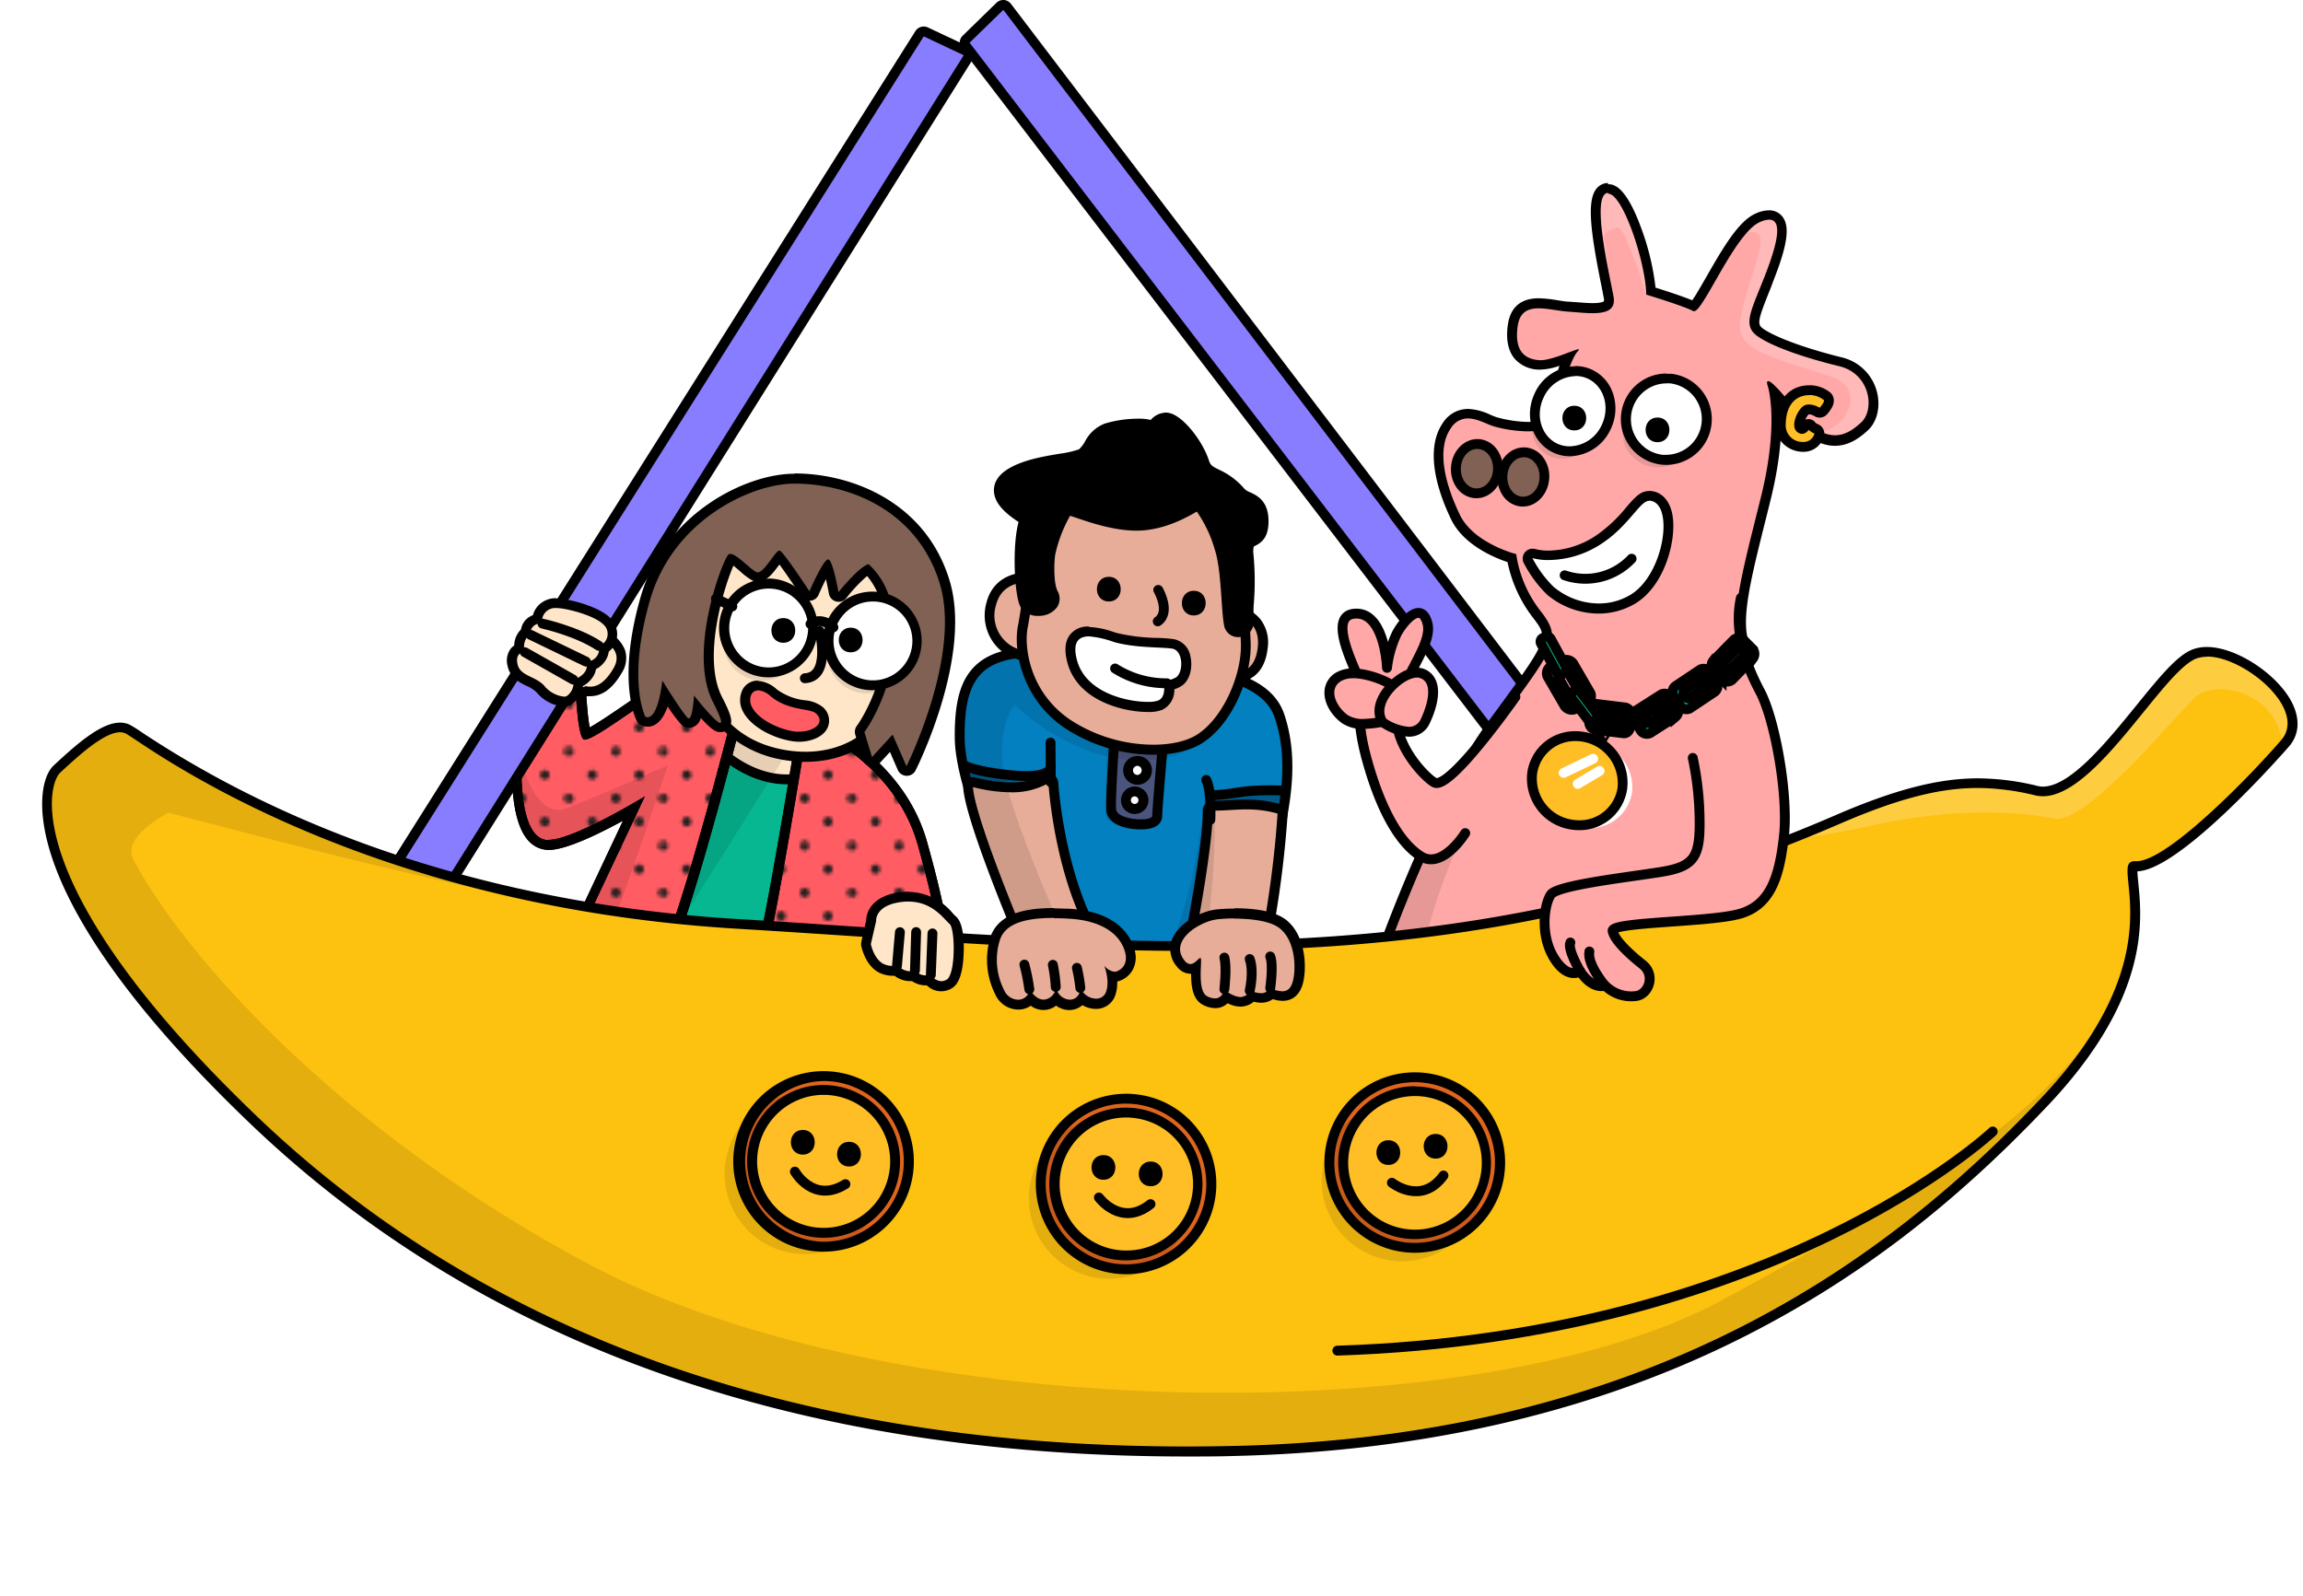 <svg xmlns="http://www.w3.org/2000/svg" xmlns:xlink="http://www.w3.org/1999/xlink" viewBox="0 0 466.99 323.64"><defs><clipPath id="clip-path"><path d="M149.05,142.75s-8.78,35-14.13,48.75c-15.3-2.08-16.49-3.78-16.49-3.78l12.33-26.17s-15.69,9.59-20.13,8.78c-7.9-1.43-3.9-28.68-3.9-28.68l9.7-10.28s.18,18.08,2,18.64,14.28-9.54,18.35-10.91S149.05,142.75,149.05,142.75Z" fill="none"/></clipPath><pattern id="_10_dpi_20_" data-name="10 dpi 20%" width="28.8" height="28.8" patternTransform="translate(0.52 56.72) scale(0.66)" patternUnits="userSpaceOnUse" viewBox="0 0 28.8 28.8"><rect width="28.8" height="28.8" fill="none"/><path d="M28.8,30.24a1.44,1.44,0,1,0-1.44-1.44A1.44,1.44,0,0,0,28.8,30.24Z" fill="#231f20"/><path d="M14.4,30.24A1.44,1.44,0,1,0,13,28.8,1.44,1.44,0,0,0,14.4,30.24Z" fill="#231f20"/><path d="M28.8,15.84a1.44,1.44,0,1,0-1.44-1.44A1.44,1.44,0,0,0,28.8,15.84Z" fill="#231f20"/><path d="M14.4,15.84A1.44,1.44,0,1,0,13,14.4,1.44,1.44,0,0,0,14.4,15.84Z" fill="#231f20"/><path d="M7.2,23A1.44,1.44,0,1,0,5.76,21.6,1.44,1.44,0,0,0,7.2,23Z" fill="#231f20"/><path d="M21.6,23a1.44,1.44,0,1,0-1.44-1.44A1.44,1.44,0,0,0,21.6,23Z" fill="#231f20"/><path d="M7.2,8.64A1.44,1.44,0,1,0,5.76,7.2,1.44,1.44,0,0,0,7.2,8.64Z" fill="#231f20"/><path d="M21.6,8.64A1.44,1.44,0,1,0,20.16,7.2,1.44,1.44,0,0,0,21.6,8.64Z" fill="#231f20"/><path d="M0,30.24A1.44,1.44,0,0,0,1.44,28.8,1.45,1.45,0,0,0,0,27.36,1.44,1.44,0,0,0-1.44,28.8,1.43,1.43,0,0,0,0,30.24Z" fill="#231f20"/><path d="M0,15.84A1.44,1.44,0,0,0,1.44,14.4,1.45,1.45,0,0,0,0,13,1.44,1.44,0,0,0-1.44,14.4,1.43,1.43,0,0,0,0,15.84Z" fill="#231f20"/><path d="M28.8,1.44A1.45,1.45,0,0,0,30.24,0,1.44,1.44,0,0,0,28.8-1.44,1.43,1.43,0,0,0,27.36,0,1.44,1.44,0,0,0,28.8,1.44Z" fill="#231f20"/><path d="M14.4,1.44A1.45,1.45,0,0,0,15.84,0,1.44,1.44,0,0,0,14.4-1.44,1.43,1.43,0,0,0,13,0,1.44,1.44,0,0,0,14.4,1.44Z" fill="#231f20"/><path d="M0,1.44A1.45,1.45,0,0,0,1.44,0,1.44,1.44,0,0,0,0-1.44,1.43,1.43,0,0,0-1.44,0,1.44,1.44,0,0,0,0,1.44Z" fill="#231f20"/></pattern><clipPath id="clip-path-2"><path d="M255.49,191.85A211.37,211.37,0,0,0,259.06,165h0c1.09-6.08,1.66-12.74-.58-19.44-3.21-9.57-21.69-9.44-40.05-11.68s-23,1.81-22.88,15.77a38.9,38.9,0,0,0,1.78,10h0c.35,6.15,10.17,29.51,10.17,29.51s.24.29,2.38.44c1.36,2.68,2.25,4.31,2.25,4.31l38.4,4s.77-2.44,1.8-5.9Z" fill="none"/></clipPath><clipPath id="clip-path-3"><path d="M279.68,197.65s11.38-33.23,23.45-49.75,13.81-18,9.32-23.81a24.31,24.31,0,0,1-5-11.62s-8.63-2.16-11.44-8c-3.4-7.09-4.53-13.66-1.82-17.52s6.52-1,8.77-.37,12.61,3.16,13.42-3.31,2.37-10.67,3.63-12-5,2.06-7.81,1.89-5.24-1.61-4.44-7,6.17-3.09,10.34-2.84,9.86,1.31,9.09-3-4.42-19.62-1.5-21,8,13.63,8.1,20.38c0,0,7.86,2.42,9.55,3.36s8.3-15.79,13.51-18,3.79,3.79.95,11-4.57,10-1.34,12.22,10.05,4.45,16.44,6,7.25,8.85,4.48,11.4-7,5.42-13.71-3-5.24-4.32-5.24-4.32,2.42,7.28-1.44,22.74-6.33,24.34-4.19,30.11.63,45.61-2.05,49.48S279.68,197.65,279.68,197.65Z" fill="none"/></clipPath><clipPath id="clip-path-4"><path d="M12.27,156.64c3.32-3.08,10-9.39,13.15-7.91s45.35,34.87,124,39.62S293.3,201.6,373.23,167c18.83-8.15,28.34-8.33,39.53-5.7s25.79-25.63,32.84-27.87,22.77,9.87,17,16.59-23.37,25-29.6,24.63,9.67,17.65-19.3,48.2-76.46,68.21-162.64,70.36c-83.2,2.08-150.33-20.31-198.91-66.76C4.78,181.13,9.22,159.46,12.27,156.64Z" fill="none"/></clipPath></defs><title>img_101</title><g id="Layer_2" data-name="Layer 2"><g id="banana"><path d="M325.44,178.17a1.08,1.08,0,0,1-.72-.39L195.82,9.27a1,1,0,0,1,.1-1.33l6.83-6.66a1,1,0,0,1,.7-.28h.07a1,1,0,0,1,.72.39L332.73,170.31a1,1,0,0,1-.1,1.32l-6.42,6.25a.94.94,0,0,1-.69.29Z" fill="#897dff"/><path d="M203.45,2,331.93,170.91l-6.41,6.26L196.61,8.66,203.45,2m0-2a2,2,0,0,0-1.4.57l-6.83,6.66A2,2,0,0,0,195,9.87l128.9,168.51a2,2,0,0,0,1.44.78h.15a2,2,0,0,0,1.39-.57l6.42-6.25a2,2,0,0,0,.2-2.65L205,.79A2,2,0,0,0,203.6,0Z"/><path d="M141.35,166.28a1,1,0,0,1-.71-.37,1,1,0,0,1-.21-.76L144,139.41a1,1,0,0,1,1-.86l25.41,1.67a1,1,0,0,1,.93,1.1l-2.86,26.07a1,1,0,0,1-1,.89Z" fill="#ffe6c9"/><path d="M145,139.55l25.34,1.66-2.86,26.07-26.05-2L145,139.55m0-2a2,2,0,0,0-2,1.72L139.44,165a2,2,0,0,0,.43,1.53,2,2,0,0,0,1.4.74l26,2h.15a2,2,0,0,0,2-1.78l2.86-26.07a2,2,0,0,0-1.85-2.21l-25.35-1.67Z"/><path d="M165,193.29l-40.65-3.73a1,1,0,0,1-.76-.48,1,1,0,0,1-.07-.9l16.4-40.25a1,1,0,0,1,.81-.61h.12a1,1,0,0,1,.81.42c.08.11,7.43,10.35,17.92,10.35a19.11,19.11,0,0,0,10.85-3.67,1.06,1.06,0,0,1,.57-.17,1,1,0,0,1,.44.1,1,1,0,0,1,.55.84c1.2,22-5.7,36.92-6,37.54a1,1,0,0,1-.9.58Z" fill="#06b791"/><path d="M140.86,148.31s7.58,10.77,18.73,10.77A20.08,20.08,0,0,0,171,155.24c1.19,22-5.91,37.06-5.91,37.06l-40.65-3.74,16.41-40.25m0-2h-.23a2,2,0,0,0-1.63,1.24l-16.4,40.25a2,2,0,0,0,1.67,2.74l40.65,3.74h.18a2,2,0,0,0,1.81-1.15c.3-.64,7.3-15.79,6.09-38a2,2,0,0,0-2-1.89,2,2,0,0,0-1.13.35,18.21,18.21,0,0,1-10.29,3.49c-10,0-17-9.82-17.1-9.92a2,2,0,0,0-1.63-.85Z"/><g opacity="0.1"><polygon points="146.79 141.49 161.51 149.64 134.15 193.13 146.79 141.49"/></g><path d="M134.92,192.5h-.13c-10-1.36-16.26-2.89-17.18-4.2a1,1,0,0,1-.09-1l11-23.24c-4.53,2.6-13.32,7.33-17.25,7.33h0a4.54,4.54,0,0,1-.77-.06c-8.6-1.57-5.14-26.93-4.71-29.82A1,1,0,0,1,106,141l9.7-10.28a1,1,0,0,1,.73-.31.92.92,0,0,1,.36.07,1,1,0,0,1,.64.92c.07,7.34.63,15.85,1.41,17.63,1.3-.41,5.16-3.05,8-5,3.87-2.64,7.53-5.14,9.57-5.83a6.18,6.18,0,0,1,1.94-.28c4.53,0,10.91,3.86,11.18,4A1,1,0,0,1,150,143c-.09.35-8.86,35.21-14.16,48.87A1,1,0,0,1,134.92,192.5Z" fill="#ff5d63"/><path d="M116.43,131.37s.18,18.08,2,18.64a.43.43,0,0,0,.17,0c2.3,0,14.22-9.61,18.18-10.94a5.24,5.24,0,0,1,1.62-.23c4.3,0,10.66,3.88,10.66,3.88s-8.78,35-14.13,48.75c-15.3-2.08-16.49-3.78-16.49-3.78l12.33-26.17s-14.45,8.83-19.54,8.83a2.71,2.71,0,0,1-.59,0c-7.9-1.43-3.9-28.68-3.9-28.68l9.7-10.28m0-2A2,2,0,0,0,115,130l-9.7,10.27a2,2,0,0,0-.52,1.09,110.69,110.69,0,0,0-1,14.09c0,10.53,2.12,16.05,6.55,16.85a5.61,5.61,0,0,0,1,.08c3.47,0,10.17-3.27,15-5.92l-9.61,20.4a2,2,0,0,0,.17,2c.42.59,1.7,2.42,17.87,4.61l.26,0a2,2,0,0,0,1.87-1.28c5.33-13.72,13.84-47.55,14.2-49a2,2,0,0,0-.9-2.19c-.7-.43-7-4.17-11.7-4.17a7,7,0,0,0-2.25.34c-2.18.73-5.9,3.26-9.83,5.95-2.14,1.46-5.13,3.5-6.83,4.42-.58-2.89-1-10.08-1-16.23a2,2,0,0,0-1.28-1.84,1.81,1.81,0,0,0-.72-.14Z"/><g clip-path="url(#clip-path)"><g opacity="0.1"><path d="M102.86,139.84s2.5,27.88,12.12,24.06,20.46-8.7,20.46-8.7-9.65,29-12.29,34.85-16.3-3.22-16.3-3.22Z"/></g></g><path d="M163.16,195.73c-6.1,0-7.59-1-8.2-1.8a2,2,0,0,1-.28-1.83c1.68-5.34,8-44.46,8.1-44.86a1,1,0,0,1,.5-.71,1.05,1.05,0,0,1,.49-.13.89.89,0,0,1,.36.07c.74.29,18.08,7.23,23,24.62,4.71,16.82,4.34,20.67,4.29,21.06a1,1,0,0,1-.83.84C190.37,193,173.37,195.73,163.16,195.73Z" fill="#ff5d63"/><path d="M163.77,147.4s17.56,6.85,22.34,24S190.38,192,190.38,192s-17,2.73-27.22,2.73c-4.77,0-8.08-.59-7.53-2.33,1.72-5.47,8.14-45,8.14-45m0-2a2,2,0,0,0-2,1.68c-2.21,13.62-6.75,40.5-8.08,44.72a3,3,0,0,0,.43,2.72c1.16,1.57,3.77,2.21,9,2.21,10.29,0,26.84-2.64,27.54-2.75a2,2,0,0,0,1.66-1.69c.09-.66.35-4.8-4.32-21.47-5-17.87-22.79-25-23.54-25.28a2.06,2.06,0,0,0-.73-.14Z"/><path d="M134.92,192.5h-.13c-10-1.36-16.26-2.89-17.18-4.2a1,1,0,0,1-.09-1l11-23.24c-4.53,2.6-13.32,7.33-17.25,7.33h0a4.54,4.54,0,0,1-.77-.06c-8.6-1.57-5.14-26.93-4.71-29.82A1,1,0,0,1,106,141l9.7-10.28a1,1,0,0,1,.73-.31.92.92,0,0,1,.36.07,1,1,0,0,1,.64.92c.07,7.34.63,15.85,1.41,17.63,1.3-.41,5.16-3.05,8-5,3.87-2.64,7.53-5.14,9.57-5.83a6.18,6.18,0,0,1,1.94-.28c4.53,0,10.91,3.86,11.18,4A1,1,0,0,1,150,143c-.09.35-8.86,35.21-14.16,48.87A1,1,0,0,1,134.92,192.5Z" fill="url(#_10_dpi_20_)"/><path d="M116.43,131.37s.18,18.08,2,18.64a.43.43,0,0,0,.17,0c2.3,0,14.22-9.61,18.18-10.94a5.24,5.24,0,0,1,1.62-.23c4.3,0,10.66,3.88,10.66,3.88s-8.78,35-14.13,48.75c-15.3-2.08-16.49-3.78-16.49-3.78l12.33-26.17s-14.45,8.83-19.54,8.83a2.71,2.71,0,0,1-.59,0c-7.9-1.43-3.9-28.68-3.9-28.68l9.7-10.28m0-2A2,2,0,0,0,115,130l-9.7,10.27a2,2,0,0,0-.52,1.09,110.69,110.69,0,0,0-1,14.09c0,10.53,2.12,16.05,6.55,16.85a5.61,5.61,0,0,0,1,.08c3.47,0,10.17-3.27,15-5.92l-9.61,20.4a2,2,0,0,0,.17,2c.42.59,1.7,2.42,17.87,4.61l.26,0a2,2,0,0,0,1.87-1.28c5.33-13.72,13.84-47.55,14.2-49a2,2,0,0,0-.9-2.19c-.7-.43-7-4.17-11.7-4.17a7,7,0,0,0-2.25.34c-2.18.73-5.9,3.26-9.83,5.95-2.14,1.46-5.13,3.5-6.83,4.42-.58-2.89-1-10.08-1-16.23a2,2,0,0,0-1.28-1.84,1.81,1.81,0,0,0-.72-.14Z"/><path d="M163.16,195.73c-6.1,0-7.59-1-8.2-1.8a2,2,0,0,1-.28-1.83c1.68-5.34,8-44.46,8.1-44.86a1,1,0,0,1,.5-.71,1.05,1.05,0,0,1,.49-.13.89.89,0,0,1,.36.07c.74.29,18.08,7.23,23,24.62,4.71,16.82,4.34,20.67,4.29,21.06a1,1,0,0,1-.83.84C190.37,193,173.37,195.73,163.16,195.73Z" fill="url(#_10_dpi_20_)"/><path d="M163.77,147.4s17.56,6.85,22.34,24S190.38,192,190.38,192s-17,2.73-27.22,2.73c-4.77,0-8.08-.59-7.53-2.33,1.72-5.47,8.14-45,8.14-45m0-2a2,2,0,0,0-2,1.68c-2.21,13.62-6.75,40.5-8.08,44.72a3,3,0,0,0,.43,2.72c1.16,1.57,3.77,2.21,9,2.21,10.29,0,26.84-2.64,27.54-2.75a2,2,0,0,0,1.66-1.69c.09-.66.35-4.8-4.32-21.47-5-17.87-22.79-25-23.54-25.28a2.06,2.06,0,0,0-.73-.14Z"/><path d="M163.31,153.48a26.34,26.34,0,0,1-6.51-.85c-13-3.36-16-15.56-16.74-20.65-1.11-8,8.16-23.19,8.56-23.83a1,1,0,0,1,.85-.48h.14L186,112.82a1,1,0,0,1,.66.39,1,1,0,0,1,.19.74c0,.11-1.53,10.62-4.21,23.51-2.08,10-9.29,16-19.29,16Z" fill="#ffe6c9"/><path d="M149.47,108.67l36.35,5.14s-1.49,10.44-4.19,23.44c-2.18,10.48-9.81,15.23-18.32,15.23a25.08,25.08,0,0,1-6.25-.82c-10.76-2.78-14.93-12.11-16-19.82s8.42-23.17,8.42-23.17m0-2a2,2,0,0,0-1.7,1c-1,1.64-9.84,16.29-8.7,24.48,2.22,15.88,13,20.32,17.48,21.49a27.34,27.34,0,0,0,6.76.88c10.51,0,18.08-6.29,20.27-16.82,2.69-12.92,4.21-23.46,4.22-23.57a2,2,0,0,0-.38-1.48,2,2,0,0,0-1.32-.78l-36.35-5.14-.28,0Z"/><path d="M183.78,156.42a1,1,0,0,1-.89-.6l-2.19-5-3.15,3.42a1,1,0,0,1-.73.32.9.9,0,0,1-.23,0,1,1,0,0,1-.73-.69l-1.54-5.07a1,1,0,0,1,.16-.89c.08-.11,8.19-11.21,5.26-25a14.39,14.39,0,0,0-3.81-7.3c-1.33.75-3.7,3.33-5.13,5.15a1,1,0,0,1-.78.38,1.07,1.07,0,0,1-.25,0,1,1,0,0,1-.74-.8,38.18,38.18,0,0,0-1.27-5.34,40.87,40.87,0,0,0-2.72,5.36,1,1,0,0,1-.83.6h-.09a1,1,0,0,1-.84-.45c-2-3-4.27-6.33-5.27-7.53-.26.32-.6.78-.85,1.12-1.15,1.55-2.23,3-3.51,3h0a1.45,1.45,0,0,1-.68-.16,11.8,11.8,0,0,1-2.22-1.67,13.08,13.08,0,0,0-2.48-1.87c-1.22,2-7.64,19.08-2.78,28.55,2,3.88,1.91,4.55,1.56,5.13a1.14,1.14,0,0,1-1,.55h0c-.38,0-1.19,0-4.55-4-.45,3.09-1.32,3.09-1.83,3.09a1.31,1.31,0,0,1-.89-.36,46.46,46.46,0,0,1-3.87-5.47c-.51,2.62-1.55,5.61-3.64,5.61a2.16,2.16,0,0,1-.78-.15,1,1,0,0,1-.54-.47c-.16-.3-3.9-7.7.82-24.3S151.57,97.12,161,97.09h.11c11.09,0,25.71,5.49,30.44,20.94,4.57,14.9-6.33,36.91-6.8,37.84a1,1,0,0,1-.89.55Z" fill="#806154"/><path d="M161.06,98.09c11.42,0,25,5.59,29.49,20.23s-6.74,37.1-6.74,37.1L181,149l-4.18,4.56-1.54-5.07s8.5-11.39,5.44-25.81a15.13,15.13,0,0,0-4.59-8.25c-2,.52-6.11,5.69-6.11,5.69s-1.07-6.21-2-6.65a.13.13,0,0,0-.09,0c-1,0-3.8,6.46-3.8,6.46s-5.15-7.85-6-8.24l-.09,0c-.85,0-3,4.41-4.41,4.41a.54.54,0,0,1-.25-.06c-1.26-.59-4-3.68-5.28-3.68a.59.59,0,0,0-.41.14c-1.08.92-8.36,19.67-3.11,29.91,1.61,3.13,1.87,4.22,1.46,4.22-.94,0-5.32-5.57-5.32-5.57s-.23,4.64-1.06,4.64a.33.33,0,0,1-.22-.1c-1-.9-5.14-7.56-5.14-7.56s-.72,7.44-3,7.44a1.35,1.35,0,0,1-.43-.08s-3.77-7.16.9-23.57S152.37,98.12,161,98.09h.1m0-2H161c-9.68,0-26.27,8-31.13,25.1s-.91,24.73-.74,25.05a2,2,0,0,0,1.06.94,3.28,3.28,0,0,0,1.14.21c1.13,0,2.89-.64,4.05-4.15a27.31,27.31,0,0,0,2.8,3.76,2.25,2.25,0,0,0,1.55.61,2.46,2.46,0,0,0,2.36-2c2.59,2.88,3.37,2.88,4,2.88a2.12,2.12,0,0,0,1.84-1c.7-1.14.39-2.39-1.52-6.11-4.13-8.06.48-22.48,2.31-26.64.48.37,1,.85,1.4,1.17a12.65,12.65,0,0,0,2.45,1.83,2.65,2.65,0,0,0,1.11.25c1.78,0,3-1.66,4.31-3.42l.06-.07c1.14,1.55,2.92,4.15,4.43,6.44a2,2,0,0,0,1.67.9h.17a2,2,0,0,0,1.67-1.2c.47-1.1,1-2.22,1.49-3.17.21.91.42,1.93.6,2.93a2,2,0,0,0,3.54.9,31.36,31.36,0,0,1,4.21-4.47,14.33,14.33,0,0,1,3,6.21c2.83,13.31-5,24.09-5.09,24.2a2,2,0,0,0-.31,1.77l1.54,5.07a2,2,0,0,0,1.47,1.37,1.73,1.73,0,0,0,.45,0,2,2,0,0,0,1.47-.64l2.1-2.29,1.58,3.63a2,2,0,0,0,1.78,1.21h.06a2,2,0,0,0,1.78-1.11c.48-.94,11.55-23.29,6.87-38.57-4.9-16-20-21.65-31.4-21.65Z"/><g opacity="0.1"><circle cx="154.59" cy="130.08" r="7.98"/></g><g opacity="0.1"><circle cx="175.71" cy="132.65" r="7.98" transform="translate(-19.2 235.03) rotate(-64.76)"/></g><path d="M155.86,136.34a9,9,0,0,1-8.11-12.81,9,9,0,0,1,8.12-5.15A9,9,0,0,1,164,131.19,9,9,0,0,1,155.86,136.34Z" fill="#fff"/><path d="M155.87,119.38a8,8,0,0,1,0,16,8,8,0,0,1,0-16m0-2h0a10,10,0,1,0,9,14.23,10,10,0,0,0-4.77-13.27,9.78,9.78,0,0,0-4.25-1Z"/><path d="M177,138.91a8.88,8.88,0,0,1-3.82-.86A9,9,0,0,1,177,121a8.88,8.88,0,0,1,3.82.86,9,9,0,0,1-3.83,17.1Z" fill="#fff"/><path d="M177,122a8,8,0,1,1-7.22,4.58A7.95,7.95,0,0,1,177,122m0-2h0a10,10,0,1,0,4.25,1,9.93,9.93,0,0,0-4.25-1Z"/><path d="M158.84,130.37c3.22,0,3.23-5,0-5s-3.22,5,0,5Z"/><path d="M172.5,132.31c3.21,0,3.22-5,0-5s-3.23,5,0,5Z"/><path d="M164.34,126.56s2-1.66,4.66.67" fill="none" stroke="#000" stroke-linecap="round" stroke-linejoin="round" stroke-width="2"/><line x1="145.17" y1="121.43" x2="148.5" y2="123" fill="none" stroke="#000" stroke-linecap="round" stroke-linejoin="round" stroke-width="2"/><path d="M166.2,128s2.35,9.32-3,9.57" fill="none" stroke="#000" stroke-linecap="round" stroke-linejoin="round" stroke-width="2"/><path d="M162.13,149.39a7,7,0,0,1-.92-.06c-3-.36-8-2.35-9.66-5.61a3.81,3.81,0,0,1,0-3.57,2.41,2.41,0,0,1,2.11-1.16,5.36,5.36,0,0,1,3.24,1.47,12.67,12.67,0,0,0,6.2,2.45,6,6,0,0,1,3,1.07,2.63,2.63,0,0,1,.87,3c-.58,1.43-2.59,2.42-4.91,2.42Z" fill="#ff5d63"/><path d="M153.69,140a4.42,4.42,0,0,1,2.6,1.24c3.62,3,8,2.37,9.18,3.48,2,1.93-.51,3.68-3.34,3.68a7.34,7.34,0,0,1-.81,0c-3.11-.38-7.52-2.34-8.88-5.07-.68-1.36-.29-3.28,1.25-3.28m0-2a3.41,3.41,0,0,0-3,1.63,4.77,4.77,0,0,0-.08,4.54c1.68,3.39,6.63,5.71,10.44,6.17a8.94,8.94,0,0,0,1,.06c2.3,0,5-.94,5.83-3a3.58,3.58,0,0,0-1.1-4.08,6.79,6.79,0,0,0-3.55-1.33,11.89,11.89,0,0,1-5.75-2.24,6.25,6.25,0,0,0-3.87-1.7Z"/><path d="M82.73,192a.9.9,0,0,1-.42-.1l-8.63-4.07a1,1,0,0,1-.54-.62,1,1,0,0,1,.12-.81L186.47,6.85a1,1,0,0,1,.84-.47,1.07,1.07,0,0,1,.43.09l8.1,3.82a1,1,0,0,1,.54.63,1,1,0,0,1-.12.81L83.58,191.49A1,1,0,0,1,82.73,192Z" fill="#897dff"/><path d="M187.31,7.38l8.11,3.82L82.73,191l-8.63-4.07L187.31,7.38m0-2a2,2,0,0,0-1.69.93L72.41,185.82a2,2,0,0,0,.84,2.88l8.63,4.07a2,2,0,0,0,2.55-.75L197.11,12.26a2,2,0,0,0,.23-1.62,2,2,0,0,0-1.07-1.25l-8.11-3.82a2,2,0,0,0-.85-.19Z"/><path d="M117.78,140.35a7.09,7.09,0,0,1-3-.89,1,1,0,0,1-.48-.67,5.08,5.08,0,0,1,.06-2.25c.08-.27.32-1.08,7.32-7.34a1,1,0,0,1,.67-.25.84.84,0,0,1,.38.08,5.94,5.94,0,0,1,3.14,3.15,4.5,4.5,0,0,1-.56,3.81c-1.67,2.85-3.49,4.24-5.56,4.24a4.59,4.59,0,0,1-.81-.07,3.1,3.1,0,0,1-1.12.19Z" fill="#ffe6c9"/><path d="M122.31,130s4.29,1.79,2.1,5.54c-1.76,3-3.37,3.74-4.7,3.74a4.1,4.1,0,0,1-.94-.12,1.84,1.84,0,0,1-1,.24,6.17,6.17,0,0,1-2.54-.76,4.15,4.15,0,0,1,0-1.76c.24-.82,7-6.88,7-6.88m0-2a2,2,0,0,0-1.34.51c-7.2,6.44-7.45,7.26-7.61,7.8a6.12,6.12,0,0,0-.08,2.73,2,2,0,0,0,1,1.34,8,8,0,0,0,3.53,1,3.93,3.93,0,0,0,1.21-.17,5.94,5.94,0,0,0,.72,0c2.46,0,4.56-1.55,6.42-4.73a5.49,5.49,0,0,0,.65-4.64,6.91,6.91,0,0,0-3.7-3.76,2.07,2.07,0,0,0-.77-.15Z"/><path d="M114.36,142.3a6.93,6.93,0,0,1-4.72-2.54,7.17,7.17,0,0,0-2.34-1.52c-1.37-.67-2.93-1.43-3.33-3.37a3.06,3.06,0,0,1,.45-2.69,2.3,2.3,0,0,1,.9-.67,3.9,3.9,0,0,1,1.31-3.31,2.76,2.76,0,0,1,2.36-2.62,3.54,3.54,0,0,1,.77-1.87,3.91,3.91,0,0,1,3-1.38h0c2.18,0,10.35,1.87,11.26,5.12a3.53,3.53,0,0,1-1.47,4.14,3.34,3.34,0,0,1-.64,2A3.78,3.78,0,0,1,120,135a3.16,3.16,0,0,1-.33,1.4,4.68,4.68,0,0,1-2.33,2.09,4.29,4.29,0,0,1-2,3.61A2.28,2.28,0,0,1,114.36,142.3Z" fill="#ffe6c9"/><path d="M112.86,123.33c2.06,0,9.5,1.87,10.21,4.39a2.57,2.57,0,0,1-1.62,3.3,2.6,2.6,0,0,1-2.48,3.17h-.16c.77,1.84-1,3.24-2.58,3.65a3.25,3.25,0,0,1-1.35,3.37,1.28,1.28,0,0,1-.52.09,6,6,0,0,1-4-2.21c-1.82-2-4.92-1.93-5.43-4.42-.48-2.28,1.15-2.38,1.43-2.38h0s-.61-2.64,1.18-3.52a2.05,2.05,0,0,1,2.41-2.28,2.67,2.67,0,0,1,2.78-3.16h.07m0-2h-.12a4.92,4.92,0,0,0-3.76,1.75,4.71,4.71,0,0,0-.86,1.7,3.67,3.67,0,0,0-2.41,2.89,4.71,4.71,0,0,0-1.38,3.25,3.45,3.45,0,0,0-.69.63,4.07,4.07,0,0,0-.65,3.53c.5,2.42,2.45,3.37,3.88,4.06a6.55,6.55,0,0,1,2,1.29,7.9,7.9,0,0,0,5.46,2.87,3.22,3.22,0,0,0,1.35-.27,5.31,5.31,0,0,0,2.58-3.88,5.47,5.47,0,0,0,2.28-2.29,4.06,4.06,0,0,0,.37-1.15,5,5,0,0,0,1.8-1.55,4.37,4.37,0,0,0,.79-2,4.46,4.46,0,0,0,1.47-4.94c-.51-1.8-2.43-3.27-5.86-4.49a23.19,23.19,0,0,0-6.28-1.36Z"/><line x1="106.42" y1="132.29" x2="116.23" y2="137.84" fill="#fff" stroke="#000" stroke-linecap="round" stroke-linejoin="round" stroke-width="2"/><line x1="118.81" y1="134.19" x2="107.6" y2="128.77" fill="#fff" stroke="#000" stroke-linecap="round" stroke-linejoin="round" stroke-width="2"/><path d="M110,126.49S116.9,128,121.45,131" fill="#fff" stroke="#000" stroke-linecap="round" stroke-linejoin="round" stroke-width="2"/><path d="M250.43,198.86l-38.4-4a1,1,0,0,1-.78-.52c-.67-1.25-16.59-30.67-16.7-44.72-.05-6.95,1.06-11.06,3.71-13.73,2.44-2.47,6.24-3.61,12-3.61a70.33,70.33,0,0,1,8.33.58c3.19.39,6.4.71,9.51,1,15.3,1.52,28.52,2.83,31.36,11.34,3,8.87,1.2,17.44-.37,25-.17.81-.33,1.61-.49,2.39-1.55,7.82-6.85,24.79-7.07,25.51a1,1,0,0,1-1,.71Z" fill="#0280bf"/><path d="M210.22,133.32a68.73,68.73,0,0,1,8.21.57c18.36,2.24,36.84,2.11,40.05,11.68s.66,19-.9,26.89-7,25.4-7,25.4l-38.4-4s-16.47-30.28-16.58-44.24c-.09-11.59,3.08-16.34,14.67-16.34m0-2h0c-6,0-10,1.24-12.67,3.91-2.86,2.88-4.06,7.2-4,14.44.12,14.3,16.14,43.93,16.82,45.19a2,2,0,0,0,1.56,1l38.4,4h.2a2,2,0,0,0,1.91-1.4c.23-.72,5.54-17.74,7.1-25.61.16-.78.32-1.58.49-2.39,1.51-7.31,3.4-16.4.34-25.53s-16.56-10.46-32.21-12c-3.1-.31-6.31-.63-9.49-1a70.29,70.29,0,0,0-8.45-.59Z"/><g opacity="0.1"><path d="M224.6,148.48s-.66,14.65-.36,17,7.91,2.83,7.83,1.54.94-17.2.94-17.2Z"/></g><path d="M231.32,167.21c-2.11,0-5.75-.62-6-2.94s.77-16.31.82-16.91a1,1,0,0,1,1-.92h.13l7.87,1a1,1,0,0,1,.86,1.08c-.56,6.3-1.39,16-1.36,16.87a1.37,1.37,0,0,1-.4,1A4.13,4.13,0,0,1,231.32,167.21Z" fill="#4b547d"/><path d="M227.16,147.44l7.87,1s-1.41,15.72-1.37,17c0,.5-1,.75-2.34.75-2.09,0-4.84-.65-5-2-.22-2.26.82-16.73.82-16.73m0-2a2,2,0,0,0-2,1.85c-.11,1.5-1,14.71-.82,17.07.28,2.84,3.93,3.85,7,3.85,2.61,0,3.4-.82,3.66-1.08a2.37,2.37,0,0,0,.68-1.73c0-1,.83-10.8,1.36-16.75a2,2,0,0,0-1.73-2.16l-7.87-1Z"/><path d="M230.67,158.18a1.8,1.8,0,0,1-.82-.19,1.92,1.92,0,0,1,.82-3.66,1.83,1.83,0,0,1,.82.19,1.93,1.93,0,0,1,1,1.09,1.9,1.9,0,0,1-.08,1.46A1.92,1.92,0,0,1,230.67,158.18Z" fill="#fff"/><path d="M230.67,155.33a.93.93,0,0,1,0,1.85.93.93,0,0,1-.4-.09.92.92,0,0,1-.44-1.23.94.94,0,0,1,.84-.53m0-2h0a2.92,2.92,0,1,0,2.75,1.94,2.9,2.9,0,0,0-1.51-1.66,3,3,0,0,0-1.24-.28Z"/><path d="M230.08,164.1a1.69,1.69,0,0,1-.76-.17,1.78,1.78,0,0,1-.85-2.37,1.8,1.8,0,0,1,1.62-1,1.83,1.83,0,0,1,.76.17,1.79,1.79,0,0,1-.77,3.4Z" fill="#fff"/><path d="M230.09,161.53a.8.8,0,0,1,.33.08.77.77,0,1,1-.33-.08m0-2h0a2.79,2.79,0,0,0-1.19,5.31,2.82,2.82,0,0,0,1.18.26,2.78,2.78,0,0,0,1.19-5.3,2.68,2.68,0,0,0-1.18-.27Z"/><path d="M212.71,190.67c-5.28,0-5.76-.61-6-.9a1,1,0,0,1-.13-.23c-.4-1-9.89-23.6-10.25-29.84a1,1,0,0,1,.36-.83,1,1,0,0,1,.64-.23l.24,0a31,31,0,0,0,7.35,1h0a13.89,13.89,0,0,0,7.17-1.7,1.06,1.06,0,0,1,.51-.14,1,1,0,0,1,.47.12,1,1,0,0,1,.53.82c0,.17,1.09,17.26,8,30.09a1,1,0,0,1,0,1,1,1,0,0,1-.81.51C217.57,190.57,214.86,190.67,212.71,190.67Z" fill="#e7ad99"/><path d="M212.6,158.86s1,17.32,8.08,30.5c-3.5.23-6.08.31-8,.31-4.8,0-5.21-.52-5.21-.52s-9.82-23.36-10.17-29.51a31.36,31.36,0,0,0,7.59,1.06,15,15,0,0,0,7.68-1.84m0-2a2,2,0,0,0-1,.28,13,13,0,0,1-6.66,1.56,29.49,29.49,0,0,1-7.11-1,2,2,0,0,0-1.76.4,2,2,0,0,0-.72,1.66c.37,6.3,9.31,27.74,10.33,30.16a1.92,1.92,0,0,0,.27.46c.53.68,1.45,1.29,6.78,1.29,2.17,0,4.9-.1,8.1-.31a2,2,0,0,0,1.63-2.94c-6.78-12.65-7.83-29.51-7.84-29.68a2,2,0,0,0-1.06-1.65,2,2,0,0,0-.94-.23Z"/><path d="M241.89,193.31a1,1,0,0,1-.77-.36,1,1,0,0,1-.2-.86c1.08-4.73,4.14-22,4-27.64a1,1,0,0,1,.29-.73,1,1,0,0,1,.71-.3h.34c1.11,0,2.19-.06,3.24-.12s2.15-.13,3.29-.13a23.76,23.76,0,0,1,6.53.88,1,1,0,0,1,.73,1,214.53,214.53,0,0,1-3.59,27,1,1,0,0,1-.94.8Z" fill="#e7ad99"/><path d="M252.8,164.17a22.73,22.73,0,0,1,6.26.84,211.37,211.37,0,0,1-3.57,26.84l-13.6.46c1.1-4.79,4.17-22.1,4-27.89h.34c2.27,0,4.3-.25,6.53-.25m0-2h0c-1.17,0-2.28.06-3.35.13s-2.1.12-3.18.12h-.34a2,2,0,0,0-2,2.05c.13,5.54-2.91,22.7-4,27.39a2,2,0,0,0,.41,1.72,2,2,0,0,0,1.54.73H242l13.6-.46a2,2,0,0,0,1.89-1.6,211.16,211.16,0,0,0,3.61-27.14,2,2,0,0,0-1.46-2,24.58,24.58,0,0,0-6.8-.92Z"/><g clip-path="url(#clip-path-2)"><g opacity="0.1"><path d="M236,195.81l7.93.65s4.63-31.88.93-37.75C243,170.24,242.66,179.38,236,195.81Z"/></g><g opacity="0.1"><path d="M225.14,136A46.76,46.76,0,0,0,212.25,132c-.31-1.33-.61-2.29-.61-2.29l-17.56,4.05s-6.28,44.37,1.42,51.21,23.14,10.91,23.14,10.91-15.06-31.94-15.45-42c-.2-5.06.87-8.68,2.49-11A44.37,44.37,0,0,0,218,151.15c10.76,5.08,23.1,3.51,26.58-2.36C246.94,144.82,235.9,141.1,225.14,136Z"/></g></g><line x1="213.02" y1="150.62" x2="213.08" y2="158.67" fill="none" stroke="#000" stroke-linecap="round" stroke-linejoin="round" stroke-width="2"/><path d="M213.06,155.16c.21,2.1-3.41,2.62-8.83,2-6.58-.72-8.51-1.83-8.51-1.83" fill="none" stroke="#000" stroke-linecap="round" stroke-linejoin="round" stroke-width="2"/><path d="M244.59,158.19c1.14,2.12.84,8.09.84,8.09" fill="none" stroke="#000" stroke-linecap="round" stroke-linejoin="round" stroke-width="2"/><path d="M259.62,160.33a57.82,57.82,0,0,0-5.92.09c-3.43.31-5.95,1-8.39.79" fill="none" stroke="#000" stroke-linecap="round" stroke-linejoin="round" stroke-width="2"/><path d="M208.34,133.06a8,8,0,0,1-6-3.15,8.45,8.45,0,0,1-1.36-7.45c.89-3.45,3.56-5.36,7.53-5.36a12.93,12.93,0,0,1,2.52.26,1,1,0,0,1,.82.92c.13,1.87.65,11.33-1.64,13.95a2.27,2.27,0,0,1-1.57.82Z" fill="#e7ad99"/><path d="M208.54,118.1a12.33,12.33,0,0,1,2.35.24s.92,13.5-2.29,13.71h-.26a7.21,7.21,0,0,1-6.37-9.35c1-3.89,4.28-4.61,6.57-4.61m0-2c-4.4,0-7.5,2.23-8.5,6.11a9.43,9.43,0,0,0,1.54,8.31,9,9,0,0,0,6.76,3.54l.39,0a3.2,3.2,0,0,0,2.26-1.15c2.49-2.84,2.08-12,1.89-14.68a2,2,0,0,0-1.6-1.83,14,14,0,0,0-2.74-.28Z"/><path d="M250.3,137.46a1.48,1.48,0,0,1-1.1-.51c-1.43-1.62-.71-9.17-.33-12.35a1,1,0,0,1,1-.88h.08a7.39,7.39,0,0,1,4.74,2.38,6.72,6.72,0,0,1,1.36,5.24c-.41,3.89-2.26,5.89-5.64,6.11Z" fill="#e7ad99"/><path d="M249.86,124.72s5.84.41,5.19,6.51c-.47,4.39-2.84,5.1-4.72,5.23h0c-1.84,0-.44-11.74-.44-11.74m0-2a2,2,0,0,0-2,1.76c-1.31,11,.11,12.61.58,13.13a2.43,2.43,0,0,0,1.84.85h.17c4.85-.33,6.25-4,6.57-7a7.71,7.71,0,0,0-1.59-6,8.26,8.26,0,0,0-5.44-2.73Z"/><path d="M233.9,152.05a31.82,31.82,0,0,1-17.34-5.2c-8.45-5.67-10.08-15.16-9.13-19.81.72-3.53,2.8-19.63,2.82-19.8a.31.31,0,0,1,0-.13c.1-.4,2.76-9.82,10.14-11.29a17,17,0,0,1,3.28-.27c8,0,23.25,3.64,25.47,6.08,1.6,1.75,2.76,11.41,3.45,28.7.25,6.27-3.38,15.57-9.19,19.41-2.25,1.49-5.63,2.31-9.53,2.31Z" fill="#e7ad99"/><path d="M223.7,96.55c8.25,0,23,3.79,24.74,5.76,2,2.25,2.93,21.73,3.18,28.06s-3.49,15.06-8.74,18.54c-2.12,1.4-5.34,2.14-9,2.14a31.05,31.05,0,0,1-16.78-5c-8.54-5.74-9.45-15.16-8.71-18.78s2.83-19.87,2.83-19.87,2.52-9.2,9.38-10.57a16.17,16.17,0,0,1,3.08-.25m0-2a17.48,17.48,0,0,0-3.48.29c-8,1.59-10.79,11.58-10.91,12a2.33,2.33,0,0,0-.05.28c0,.16-2.1,16.22-2.81,19.72-1,4.9.7,14.89,9.55,20.84a32.86,32.86,0,0,0,17.9,5.37c4.09,0,7.67-.88,10.08-2.47,6.29-4.16,9.9-13.77,9.64-20.29-1.06-26.42-2.91-28.46-3.71-29.33-2.57-2.83-18.46-6.41-26.21-6.41Z"/><path d="M251.16,128.27a1.89,1.89,0,0,1-1.81-1.59,52.9,52.9,0,0,1-.51-5.27c-.24-3.52-.52-7.52-1.42-10.25-1.75-5.33-3.79-8.46-4.54-8.58a2.12,2.12,0,0,1-.39.25c-1.75,1-6.4,3.76-11.69,3.83h-.24c-4.36,0-9-1.56-11.72-2.49-.81-.27-1.72-.58-2.07-.64-1.12.63-3.38,6.74-3.69,8.79s-.38,6.23.54,8a2.2,2.2,0,0,1,0,2.22,3.52,3.52,0,0,1-3,1.39,3.08,3.08,0,0,1-2.79-1.35c-1-1.86-1.69-12.47-.05-17.13-2.45-1.5-5.22-3.53-5.21-6,0-1.35.85-2.54,2.53-3.55,2.84-1.72,6.76-2.38,9.9-2.91,1.93-.32,3.93-.66,4.47-1.1a7.78,7.78,0,0,0,1.43-1.81,6.66,6.66,0,0,1,3.55-3.24,22.62,22.62,0,0,1,6.44-.93,7.94,7.94,0,0,1,2.76.36,2.2,2.2,0,0,0,.54-.44,3.35,3.35,0,0,1,2.29-1.15,3,3,0,0,1,1.27.31c2.41,1.13,5.6,5.36,6.7,8.87.41,1.29,1.14,1.65,2.47,2.32a13.61,13.61,0,0,1,4.85,3.65,4.09,4.09,0,0,0,1.47.94c1.37.64,3.24,1.51,3.15,5.23-.06,2.56-1.05,3.27-2.14,3.82-.65.33-1,.52-.92,2.57a54.93,54.93,0,0,1,.06,10.24,18.82,18.82,0,0,0,0,2.39c.07,1.34.15,2.72-1.83,3.18A1.64,1.64,0,0,1,251.16,128.27Z"/><path d="M236.46,85.71a2,2,0,0,1,.85.21c2.1,1,5.14,5,6.17,8.27s4,2.19,7.51,6.32c1.54,1.8,4.5.94,4.38,5.49s-3.39,1.3-3.05,6.49a54.08,54.08,0,0,1,.05,10.09c-.23,3.23.66,4.28-1.06,4.67l-.15,0a.91.91,0,0,1-.83-.77c-.63-3.48-.48-11.15-2-15.66s-3.81-9.26-5.48-9.26a.78.78,0,0,0-.36.08c-.81.4-6,3.93-11.74,4h-.23c-6.06,0-12.66-3.14-13.85-3.14h-.08c-1.84.3-4.28,8-4.54,9.64s-.48,6.46.64,8.63c.71,1.37-.74,2.15-2.13,2.15a2.12,2.12,0,0,1-1.91-.84c-.83-1.48-1.58-11.86,0-16.35a.92.92,0,0,0-.37-1.1c-3.58-2.19-7.17-5.2-2.76-7.87,4.69-2.82,12.75-2.66,14.5-4.09s2.11-4,4.65-4.87a21.93,21.93,0,0,1,6.13-.88,7.2,7.2,0,0,1,2.39.29,1.13,1.13,0,0,0,.38.08c1,0,1.55-1.6,2.82-1.6m0-2a4.24,4.24,0,0,0-3,1.42l-.06.06a10.62,10.62,0,0,0-2.56-.25,23.8,23.8,0,0,0-6.76,1A7.63,7.63,0,0,0,220,89.57a6.33,6.33,0,0,1-1.21,1.57,20.27,20.27,0,0,1-4,.9c-3.22.54-7.24,1.22-10.25,3-2,1.2-3,2.69-3,4.41,0,2.7,2.54,4.82,5,6.42-1.35,5-.82,15,.36,17.17a4,4,0,0,0,3.66,1.87,4.51,4.51,0,0,0,3.87-1.87,3.2,3.2,0,0,0,0-3.2c-.74-1.43-.76-5.4-.45-7.4a28.4,28.4,0,0,1,3-7.82c.41.12,1,.31,1.44.47,2.81.95,7.51,2.54,12,2.54h.26c5.38-.07,10.08-2.74,12-3.87a25.94,25.94,0,0,1,3.64,7.68c.86,2.61,1.13,6.54,1.37,10,.15,2.14.27,4,.52,5.38a2.88,2.88,0,0,0,2.8,2.41,2.46,2.46,0,0,0,.6-.07c2.8-.64,2.68-2.87,2.61-4.21a16.86,16.86,0,0,1,0-2.26,57.24,57.24,0,0,0-.06-10.37,4,4,0,0,1,.08-1.47l.29-.15c1.35-.68,2.62-1.72,2.69-4.69.11-4.37-2.29-5.49-3.73-6.16a3.28,3.28,0,0,1-1.12-.67,14.83,14.83,0,0,0-5.18-3.91c-1.33-.66-1.68-.87-2-1.72-1.2-3.8-4.57-8.22-7.23-9.48a4,4,0,0,0-1.7-.4Z"/><path d="M224.84,122c3.22,0,3.22-5,0-5s-3.22,5,0,5Z"/><path d="M242.07,124.83c3.21,0,3.22-5,0-5s-3.23,5,0,5Z"/><path d="M234.86,119.65s2.63,4.52-.1,6.38" fill="none" stroke="#000" stroke-linecap="round" stroke-linejoin="round" stroke-width="2"/><path d="M232.75,143.36c-4.43,0-13.34-1.92-15.29-9.21-.58-2.17-.47-3.74.34-4.79a3.63,3.63,0,0,1,3.07-1.28,16.26,16.26,0,0,1,4.62,1l.7.22a39.55,39.55,0,0,0,8.55,1.08c1.25.06,2.34.11,3.13.23a3.24,3.24,0,0,1,2.55,2.73c.39,1.65.07,3.93-1.3,4.89a4.73,4.73,0,0,1-2,.75v.22c0,1.22-.07,3.05-1.85,3.84A7.07,7.07,0,0,1,232.75,143.36Z" fill="#fff"/><path d="M220.87,129.08a19.67,19.67,0,0,1,5,1.14c4.38,1.24,9.53,1,11.8,1.34s2.36,4.73.82,5.82a4.67,4.67,0,0,1-2.3.65c-.25,1.14.3,3.33-1.34,4.06a6.15,6.15,0,0,1-2.15.27c-4.19,0-12.55-1.85-14.32-8.47-1-3.81.47-4.81,2.44-4.81m0-2h0a4.56,4.56,0,0,0-3.86,1.67c-1,1.32-1.18,3.17-.52,5.66,2.12,7.87,11.56,10,16.26,10a7.55,7.55,0,0,0,3-.45,4.4,4.4,0,0,0,2.42-4.16,5.6,5.6,0,0,0,1.57-.74c1.74-1.24,2.17-3.92,1.69-5.94a4.22,4.22,0,0,0-3.37-3.48,30.48,30.48,0,0,0-3.23-.25,38.19,38.19,0,0,1-8.33-1l-.67-.21a17,17,0,0,0-4.92-1Z"/><path d="M226.11,135.59a19.49,19.49,0,0,0,10.52,3" fill="#fff" stroke="#000" stroke-linecap="round" stroke-linejoin="round" stroke-width="2"/><g opacity="0.3"><path d="M213.48,155.41c.21,2.1-3.41,2.62-8.84,2-6.58-.72-8.5-1.83-8.5-1.83l1,3.72s5.35,1.45,8.43,1.12,7.7-2,7.69-3.22A5.32,5.32,0,0,1,213.48,155.41Z"/></g><g opacity="0.3"><path d="M260.31,160.17c-1.29.35-1.93-.35-7.34.32a43.32,43.32,0,0,1-7.57.52l.3,3s3.68,0,6.76-.31a22.54,22.54,0,0,1,7.23.84A33.5,33.5,0,0,1,260.31,160.17Z"/></g><path d="M279.68,198.65a1,1,0,0,1-.76-.35,1,1,0,0,1-.19-1c.12-.34,11.57-33.57,23.59-50l2.4-3.27c9.85-13.42,10.65-14.52,6.94-19.34a26,26,0,0,1-5.09-11.45c-2.16-.66-8.89-3.07-11.43-8.36-3.86-8-4.48-14.61-1.74-18.53A5.06,5.06,0,0,1,297.69,84a11,11,0,0,1,4.16,1.12,14.34,14.34,0,0,0,1.41.54,25.57,25.57,0,0,0,6.47,1c5.26,0,5.59-2.6,5.69-3.45A38.38,38.38,0,0,1,318,72.72a18.94,18.94,0,0,1-5.54,1.44h-.27a5.67,5.67,0,0,1-4.29-1.93c-1.12-1.38-1.48-3.45-1.08-6.17.45-2.94,2.16-4.37,5.23-4.37a25.59,25.59,0,0,1,3.54.36c.88.14,1.79.28,2.62.33l1.62.11c1.07.09,2.17.18,3.17.18,1.62,0,2.65-.25,3.06-.73.09-.11.37-.44.19-1.42-.11-.65-.3-1.57-.51-2.65-2.34-11.62-3.1-18.16-.42-19.39a2,2,0,0,1,.8-.17c4.06,0,8.28,14.53,8.69,20.72,1.88.59,6.8,2.15,8.69,3a40.29,40.29,0,0,0,3.44-5.48c2.95-5.16,6.29-11,9.56-12.43a6,6,0,0,1,2.26-.56,2.38,2.38,0,0,1,2.08,1c1.15,1.69.53,5.23-2.06,11.83-.37.94-.72,1.8-1,2.59-2.23,5.51-2.73,7-.66,8.45,2.71,1.87,8.58,4,16.11,5.88a8.55,8.55,0,0,1,6.46,6.28c.68,2.66.08,5.34-1.54,6.82s-3.47,2.88-6,2.88c-2.95,0-5.94-2-9.17-6-1.45-1.83-2.46-3-3.15-3.72.53,2.94,1.15,10-1.78,21.75l-.72,2.91c-3.37,13.41-5.4,21.51-3.5,26.61,2,5.42,1,45.83-2.17,50.4-2.77,4-60.24,15.16-71.73,17.35Z" fill="#ffa8a7"/><path d="M326.1,39.3c3,0,7.62,14,7.72,20.46,0,0,7.86,2.42,9.55,3.36a.28.28,0,0,0,.15,0c1.91,0,8.3-15.89,13.36-18.09a4.84,4.84,0,0,1,1.86-.48c2.91,0,1.51,5.31-.91,11.5-2.84,7.23-4.57,10-1.34,12.22s10.05,4.45,16.44,6,7.25,8.85,4.48,11.4c-1.37,1.26-3.1,2.61-5.32,2.61s-5-1.39-8.39-5.65-4.7-5.33-5.16-5.33-.08,1-.08,1,2.42,7.28-1.44,22.74-6.33,24.34-4.19,30.11.63,45.61-2.05,49.48-71.1,16.94-71.1,16.94,11.38-33.23,23.45-49.75,13.81-18,9.32-23.81a24.31,24.31,0,0,1-5-11.62s-8.63-2.16-11.44-8c-3.4-7.09-4.53-13.66-1.82-17.52a4.05,4.05,0,0,1,3.47-2c1.94,0,3.92,1.23,5.3,1.62a26.81,26.81,0,0,0,6.74,1c3.16,0,6.26-.9,6.68-4.33.82-6.47,2.37-10.67,3.63-12,.21-.22.22-.31.06-.31-.75,0-5.28,2.21-7.66,2.21h-.21c-2.78-.17-5.24-1.61-4.44-7,.43-2.81,2.12-3.52,4.24-3.52,1.9,0,4.13.56,6.1.68,1.54.1,3.29.3,4.85.3,2.64,0,4.72-.59,4.24-3.32-.77-4.33-4.42-19.62-1.5-21a.84.84,0,0,1,.38-.08m0-2a3,3,0,0,0-1.21.26c-3.33,1.53-2.7,7.83-.15,20.5.21,1.07.39,2,.51,2.63a1.1,1.1,0,0,1,0,.61h0s-.38.36-2.28.36c-1,0-2-.09-3.09-.17l-1.64-.12c-.78,0-1.63-.18-2.53-.31a24.44,24.44,0,0,0-3.69-.38c-4.49,0-5.86,2.84-6.21,5.23-.46,3,0,5.34,1.28,6.94a6.68,6.68,0,0,0,5,2.3h.33a12.72,12.72,0,0,0,3.82-.78A46.46,46.46,0,0,0,314.43,83c-.09.71-.32,2.58-4.7,2.58a25.37,25.37,0,0,1-6.2-.94c-.33-.1-.8-.29-1.29-.5a11.86,11.86,0,0,0-4.55-1.2,6.08,6.08,0,0,0-5.11,2.84c-2.95,4.22-2.36,11.16,1.66,19.54,2.5,5.21,8.73,7.78,11.45,8.69a27.46,27.46,0,0,0,5.17,11.29c3.07,4,3.26,4.23-6.95,18.14l-2.4,3.27c-5.09,7-10.64,17.57-16.48,31.48-4.33,10.31-7.21,18.72-7.24,18.8a2,2,0,0,0,1.89,2.65,1.55,1.55,0,0,0,.37,0c.18,0,17.33-3.31,34.59-7,35.66-7.67,37-9.59,37.78-10.74,3.33-4.8,4.48-45.41,2.28-51.32-1.78-4.81.22-12.8,3.54-26l.72-2.91c2.19-8.73,2.42-15,2.17-18.9.31.37.64.79,1,1.25,3.42,4.3,6.68,6.4,9.95,6.4,2.89,0,5.09-1.68,6.68-3.14,1.88-1.73,2.6-4.8,1.83-7.81a9.65,9.65,0,0,0-7.19-7c-7.31-1.81-13.21-4-15.78-5.73-1.29-.9-1.32-1.46,1-7.25.32-.8.67-1.66,1-2.6,2.76-7,3.33-10.74,1.95-12.76a3.37,3.37,0,0,0-2.9-1.47,6.72,6.72,0,0,0-2.66.65c-3.31,1.43-6.37,6.45-10,12.85-1,1.7-2.13,3.74-2.87,4.75-2-.83-5.44-1.94-7.44-2.57a51.23,51.23,0,0,0-2.82-11.84c-3.29-9.13-5.85-9.13-6.82-9.13Z"/><g clip-path="url(#clip-path-3)"><g opacity="0.1"><path d="M274.24,197.07l14-3a117.31,117.31,0,0,1,8-24c.82-1.8-21.16-1.67-21.16-1.67Z"/></g><g opacity="0.2"><path d="M367.93,87.84c6.58-.33,10.79-9,3.46-11.44-10.57-3.51-18.11-5-18.55-9.73s5.61-17.36,3.84-19.05c-4.43-4.23-13.31,15.5-13.31,15.5l-9.55-3.36s-4.37-14-5.78-13.64c-4.05,1.17-2.55,2.17-2.3,5.34s2.41,12.19-1.44,12.14-20.52-31-20.52-31L332,5.77l72.65,42S370.6,110.16,367.93,87.84Z" fill="#fff"/></g></g><path d="M307.28,141.36s-13.21,18.87-16.37,17.38c-1.58-.74-8.48-7.53-7.65-14.42s7.39-13.51,6.18-17.94-4.63-.75-6.19,2.08a22.18,22.18,0,0,0-2,7s-.4-11.19-6.35-11-.21,10.75.72,13.62-1.36,5.62,1.62,16.26c2.71,9.7,6.47,16.57,10.87,19.34s9-4.7,9-4.7" fill="#ffa8a7" stroke="#000" stroke-linecap="round" stroke-linejoin="round" stroke-width="2"/><path d="M276.51,146.82a6.47,6.47,0,0,1-3.75-.94,7.07,7.07,0,0,1-3.19-5.6,3.72,3.72,0,0,1,2-3.11,5.65,5.65,0,0,1,2.75-.6c3.4,0,8.13,2,9.18,3.48a4.22,4.22,0,0,1,.24,3.85c-.19.53-.74,1.79-1.7,2A21.88,21.88,0,0,1,276.51,146.82Z" fill="#ffa8a7"/><path d="M274.34,137.56c3.22,0,7.57,1.94,8.37,3.07,1,1.43-.15,4.15-.91,4.36a21.37,21.37,0,0,1-5.29.83,5.67,5.67,0,0,1-3.18-.75c-2.46-1.74-4.12-5.44-1.26-7a4.82,4.82,0,0,1,2.27-.49m0-2h0a6.72,6.72,0,0,0-3.24.74,4.68,4.68,0,0,0-2.53,3.93c-.14,2.62,1.71,5.14,3.61,6.47a7.37,7.37,0,0,0,4.33,1.12,23.13,23.13,0,0,0,5.84-.91,4.07,4.07,0,0,0,2.35-2.67,5.12,5.12,0,0,0-.36-4.76c-1.34-1.9-6.48-3.92-10-3.92Z"/><path d="M285.59,148.42a10.59,10.59,0,0,1-5-1.79.89.89,0,0,1-.3-.31,4.88,4.88,0,0,1,.32-5c1.5-2.64,4.59-4.86,6.75-4.86a3,3,0,0,1,.85.12,3.18,3.18,0,0,1,2,1.81c1.1,2.48-.49,6.38-1.23,7.95a3.53,3.53,0,0,1-3.4,2.11Z" fill="#ffa8a7"/><path d="M287.34,137.43a1.67,1.67,0,0,1,.55.08c2.62.8,1.85,4.86.2,8.37a2.57,2.57,0,0,1-2.5,1.54,9.87,9.87,0,0,1-4.47-1.61c-1.93-3.26,3.37-8.38,6.22-8.38m0-2c-2.83,0-6.15,2.78-7.62,5.36-1.23,2.17-1.34,4.31-.31,6a1.9,1.9,0,0,0,.6.63,11.5,11.5,0,0,0,5.58,2,4.54,4.54,0,0,0,4.31-2.69c1-2.09,2.46-6,1.24-8.78a4.22,4.22,0,0,0-2.66-2.36,3.88,3.88,0,0,0-1.14-.16Z"/><g opacity="0.1"><ellipse cx="317.24" cy="85.91" rx="7.27" ry="6.52" transform="translate(104.27 336.24) rotate(-64.76)"/></g><g opacity="0.1"><path d="M343.46,88.31a7.27,7.27,0,1,1-6.46-8A7.27,7.27,0,0,1,343.46,88.31Z"/></g><path d="M318.34,91.53a6.89,6.89,0,0,1-3-.66c-3.75-1.77-5.22-6.56-3.28-10.68a8.3,8.3,0,0,1,7.36-4.93,6.89,6.89,0,0,1,3,.66c3.75,1.77,5.23,6.56,3.28,10.68A8.3,8.3,0,0,1,318.34,91.53Z" fill="#fff"/><path d="M319.45,76.26a6,6,0,0,1,2.55.56c3.25,1.54,4.51,5.73,2.8,9.36a7.32,7.32,0,0,1-6.46,4.35A6,6,0,0,1,315.8,90c-3.26-1.54-4.52-5.73-2.8-9.36a7.31,7.31,0,0,1,6.45-4.35m0-2h0a9.31,9.31,0,0,0-8.26,5.5c-2.18,4.62-.5,10,3.76,12a7.88,7.88,0,0,0,3.39.75,9.33,9.33,0,0,0,8.27-5.5,9.65,9.65,0,0,0,.57-6.89A8.18,8.18,0,0,0,322.85,75a8,8,0,0,0-3.4-.75Z"/><path d="M337.91,93.29a8.83,8.83,0,0,1-.89,0,8.27,8.27,0,0,1,.87-16.49,8.77,8.77,0,0,1,.88,0,8.27,8.27,0,0,1-.86,16.49Z" fill="#fff"/><path d="M337.89,77.76a6.74,6.74,0,0,1,.77,0,7.27,7.27,0,0,1-.75,14.49,6.79,6.79,0,0,1-.78,0,7.27,7.27,0,0,1,.76-14.49m0-2h0a9.27,9.27,0,0,0-1,18.48,8.1,8.1,0,0,0,1,.05,9.27,9.27,0,0,0,1-18.48c-.33,0-.66,0-1,0Z"/><path d="M299.13,100.06c-2.34-.16-4.09-2.53-3.9-5.28s2.09-4.71,4.34-4.71h.25c2.34.16,4.09,2.54,3.9,5.29s-2.09,4.7-4.34,4.7Z" fill="#806154"/><path d="M299.57,91.07h.18c1.8.12,3.13,2,3,4.22s-1.62,3.77-3.34,3.77h-.18c-1.8-.13-3.13-2-3-4.22s1.62-3.78,3.34-3.78m0-2h0c-2.77,0-5.12,2.48-5.34,5.64a6.51,6.51,0,0,0,1.12,4.18,5,5,0,0,0,3.71,2.17h.32c2.77,0,5.12-2.47,5.34-5.63a6.5,6.5,0,0,0-1.12-4.18,5,5,0,0,0-3.71-2.18Z"/><path d="M308.58,101.73c-2.34-.16-4.08-2.54-3.89-5.29s2.09-4.7,4.34-4.7h.25c2.34.16,4.09,2.53,3.9,5.28s-2.09,4.71-4.34,4.71Z" fill="#806154"/><path d="M309,92.74h.18c1.8.13,3.12,2,3,4.22s-1.62,3.78-3.34,3.78h-.19c-1.79-.12-3.12-2-3-4.22s1.62-3.77,3.34-3.77m0-2h0c-2.77,0-5.12,2.47-5.34,5.63a6.53,6.53,0,0,0,1.11,4.18,5,5,0,0,0,3.71,2.18h.33c2.77,0,5.11-2.48,5.34-5.64a6.51,6.51,0,0,0-1.12-4.18,5,5,0,0,0-3.71-2.17Z"/><path d="M324.19,123.4a15.37,15.37,0,0,1-9.82-3.59,23.47,23.47,0,0,1-4.5-6.12,1,1,0,0,1,.12-1.1,1,1,0,0,1,.77-.35,1,1,0,0,1,.3,0,10.73,10.73,0,0,0,3,.35,18.76,18.76,0,0,0,10.56-3.51,30,30,0,0,0,5.9-5.61c1.54-1.78,2.56-3,3.82-3,1.77,0,3.1,1.24,3.67,3.37,1.27,4.71-1.11,14.2-7,17.65A13.27,13.27,0,0,1,324.19,123.4Z" fill="#fff"/><path d="M334.32,101.55h0c5.3,0,3.3,15-3.82,19.16a12.35,12.35,0,0,1-6.32,1.69A14.36,14.36,0,0,1,315,119a23.08,23.08,0,0,1-4.26-5.8,11.89,11.89,0,0,0,3.28.39A19.75,19.75,0,0,0,325.16,110c5.14-3.5,7.45-8.4,9.16-8.4m0-2c-1.72,0-2.92,1.39-4.57,3.31a29.16,29.16,0,0,1-5.71,5.43,17.76,17.76,0,0,1-10,3.34,9.82,9.82,0,0,1-2.69-.31,2.32,2.32,0,0,0-.58-.08,2,2,0,0,0-1.54.72,2,2,0,0,0-.25,2.19,25.12,25.12,0,0,0,4.74,6.42,16.36,16.36,0,0,0,10.47,3.83,14.46,14.46,0,0,0,7.34-2c6.24-3.68,8.77-13.76,7.43-18.77-.7-2.59-2.38-4.09-4.61-4.11Z"/><path d="M317.27,116.69a12.85,12.85,0,0,0,13.58-3.37" fill="none" stroke="#000" stroke-linecap="round" stroke-linejoin="round" stroke-width="2"/><path d="M336.1,89.69c3.22,0,3.22-5,0-5s-3.22,5,0,5Z"/><path d="M319.23,87.3c3.22,0,3.22-5,0-5s-3.22,5,0,5Z"/><path d="M365.54,90.61a4.71,4.71,0,0,1-3.3-1.38,4,4,0,0,1-1.18-2.88c.05-6.71,4.4-7.23,5.74-7.23a5.76,5.76,0,0,1,3.63,1.21,1.18,1.18,0,0,1,.4.83,3.41,3.41,0,0,1-1.12,2.18,1,1,0,0,1-.75.34,1,1,0,0,1-.54-.16,3.52,3.52,0,0,0-1.61-.51,1.4,1.4,0,0,0-.47.08,4.2,4.2,0,0,0-1.53,2.75c0,.35,0,.81.27,1a.73.73,0,0,0,.32.12c.19,0,.4-.24.47-.35a1,1,0,0,1,.77-.45h.08a1,1,0,0,1,.74.33h0a3.89,3.89,0,0,0,.84.49,1,1,0,0,1,.57,1.15A3.24,3.24,0,0,1,365.54,90.61Z" fill="#ffbe25"/><path d="M366.8,80.12a4.7,4.7,0,0,1,3,1c.34.29-.81,1.59-.81,1.59a4.51,4.51,0,0,0-2.15-.67,2.54,2.54,0,0,0-.81.13c-1.37.5-3.27,4.37-1.46,5.55a1.58,1.58,0,0,0,.86.28,1.73,1.73,0,0,0,1.32-.81,3.69,3.69,0,0,0,1.18.73,2.25,2.25,0,0,1-2.36,1.72,3.39,3.39,0,0,1-3.48-3.26c0-4.81,2.52-6.23,4.74-6.23m0-2c-3.23,0-6.7,2.16-6.74,8.22a5,5,0,0,0,1.47,3.6,5.78,5.78,0,0,0,4,1.67,4.25,4.25,0,0,0,4.3-3.24,2,2,0,0,0-1.14-2.31,3.54,3.54,0,0,1-.53-.28,1.77,1.77,0,0,0-1.48-.8h-.16a1.86,1.86,0,0,0-.48.1,3.31,3.31,0,0,1,.7-1.08h.06a2.5,2.5,0,0,1,1.06.35,2,2,0,0,0,1.09.32,2,2,0,0,0,1.5-.67c1.45-1.65,1.39-2.57,1.37-2.92a2.17,2.17,0,0,0-.74-1.51,6.75,6.75,0,0,0-4.29-1.46Z"/><path d="M240.57,294.36c-78.86,0-142.48-22.6-189.08-67.17-36.66-35.07-42-55.37-41.95-64.35,0-3.18.79-5.77,2.05-6.94l.28-.25c4.24-3.94,9.05-8.14,12.47-8.14a3.51,3.51,0,0,1,1.5.32,24.82,24.82,0,0,1,2.3,1.45c42.11,28,89.25,36.13,121.37,38.07,7.53.45,14.94.94,22.24,1.42,24,1.59,46.7,3.08,69.31,3.08,50,0,90.61-7.94,131.77-25.75,11.65-5,20.35-7.29,28.22-7.29A50.74,50.74,0,0,1,413,160.34a5.38,5.38,0,0,0,1.27.15c6.07,0,13.62-9.29,19.68-16.75,4.48-5.52,8.36-10.29,11.36-11.25a7.39,7.39,0,0,1,2.22-.32c5.75,0,13.93,5.5,16.51,11.1,1.31,2.83,1.09,5.39-.64,7.42-4.51,5.28-22.83,25-30.16,25l-.4,0a.58.58,0,0,0-.28,0c-.28.28-.1,2.07,0,3.5.75,7.4,2.3,22.8-18.13,44.36-19.08,20.12-38.19,34.75-60.14,46-29.93,15.39-64.66,23.68-103.21,24.64C247.59,294.32,244,294.36,240.57,294.36Z" fill="#fdc10f"/><path d="M447.52,133.17c7.59,0,20.37,10.7,15.11,16.87-5.68,6.65-23,24.64-29.4,24.64h-.4c-5.7,0,9.56,18-19.1,48.21-29,30.55-76.46,68.21-162.64,70.36q-5.31.13-10.52.13c-78.36,0-141.88-22.41-188.39-66.89-47.4-45.34-43-67-39.91-69.83s8.66-8.13,12.07-8.13a2.58,2.58,0,0,1,1.08.22c3.15,1.49,45.35,34.87,124,39.62,32.15,1.94,62,4.5,91.61,4.5,42.79,0,84.9-5.38,132.17-25.83,12.18-5.27,20.46-7.21,27.82-7.21a50.07,50.07,0,0,1,11.71,1.51,6.9,6.9,0,0,0,1.5.17c11,0,24.6-25.9,31.34-28a6.23,6.23,0,0,1,1.92-.28m0-2a8.38,8.38,0,0,0-2.52.37c-3.29,1-7.06,5.69-11.84,11.57-5.93,7.29-13.31,16.38-18.9,16.38a4.42,4.42,0,0,1-1-.12,51.65,51.65,0,0,0-12.17-1.56c-8,0-16.84,2.28-28.62,7.37-41,17.76-81.54,25.67-131.37,25.67-22.58,0-45.24-1.49-69.24-3.07-7.24-.48-14.72-1-22.25-1.43-32-1.93-78.95-10.07-120.88-37.91a26.15,26.15,0,0,0-2.42-1.52,4.54,4.54,0,0,0-1.93-.41c-3.78,0-8.57,4.15-13.15,8.4l-.28.26c-1.48,1.37-2.34,4.16-2.37,7.66-.07,9.14,5.32,29.75,42.26,65.08,46.8,44.76,110.64,67.45,189.77,67.45,3.48,0,7,0,10.57-.13,38.7-1,73.57-9.29,103.64-24.75,22.05-11.33,41.25-26,60.4-46.23,20.75-21.89,19.17-37.6,18.41-45.15-.08-.83-.18-1.8-.19-2.43,9-.31,30.53-25.08,30.75-25.33,2-2.31,2.25-5.33.79-8.49-2.72-5.9-11.35-11.68-17.42-11.68Z"/><g clip-path="url(#clip-path-4)"><g opacity="0.1"><path d="M34.11,164.83c-3,1.68-9.13,5.58-7.06,9.52,9.85,18.74,41.26,55,92.74,82.27,61.34,32.48,179.83,33.85,229.25,7.17s62.7-38.49,73.21-51.25-20.39,78.93-60.57,101.12S57.44,326.19,13.81,231.52s29.48-91.18,35.46-82.73,47.8,31.51,47.8,31.51S78.93,176.66,34.11,164.83Z"/></g><g opacity="0.2"><path d="M331,174.53s31.7-3.32,48.46-7.07,30.45-2.81,37.08-1.43,25.39-21.85,28.63-24.64c4.17-3.59,15.85-1.25,17.47,8.65,1.17,7.15,4.36-43.79,4.36-43.79Z" fill="#fff"/></g></g><path d="M228.38,257.45a16.44,16.44,0,0,1-2.22-.14,17.3,17.3,0,0,1,2.18-34.46,16.71,16.71,0,0,1,2.23.15,17.3,17.3,0,0,1-2.19,34.45Z" fill="#e0651c"/><path d="M228.34,223.85a16.7,16.7,0,0,1,2.1.14,16.3,16.3,0,0,1-2.06,32.46,16.67,16.67,0,0,1-2.1-.13,16.3,16.3,0,0,1,2.06-32.47m0-2h0A18.3,18.3,0,0,0,226,258.3a18.54,18.54,0,0,0,2.35.15A18.29,18.29,0,0,0,242.84,229a18.13,18.13,0,0,0-12.15-7,18.56,18.56,0,0,0-2.35-.16Z"/><g opacity="0.1"><circle cx="224.93" cy="243.08" r="16.3" transform="translate(-19.91 466.09) rotate(-89.55)"/></g><path d="M228.38,254.64a14.68,14.68,0,0,1-1.87-.12,14.49,14.49,0,0,1,1.83-28.86,14.68,14.68,0,0,1,1.87.12,14.49,14.49,0,0,1-1.83,28.86Z" fill="#ffbe25"/><path d="M228.34,226.66a12.72,12.72,0,0,1,1.74.12,13.48,13.48,0,0,1-1.7,26.86,12.81,12.81,0,0,1-1.74-.11,13.49,13.49,0,0,1,1.7-26.87m0-2h0a15.49,15.49,0,0,0-2,30.86,16.61,16.61,0,0,0,2,.12,15.49,15.49,0,0,0,2-30.85,16.62,16.62,0,0,0-2-.13Z"/><path d="M223.75,239.29c3.22,0,3.22-5,0-5s-3.22,5,0,5Z"/><path d="M233.33,240.6c3.21,0,3.22-5,0-5s-3.23,5,0,5Z"/><path d="M222.83,242.89s4.49,6.13,10.47,1.34" fill="none" stroke="#000" stroke-linecap="round" stroke-linejoin="round" stroke-width="2"/><path d="M167,252.87a17.3,17.3,0,1,1,16.78-13.15A17.32,17.32,0,0,1,167,252.87Z" fill="#e0651c"/><path d="M167,219.26a16.7,16.7,0,0,1,3.93.48A16.31,16.31,0,0,1,167,251.87a16.31,16.31,0,0,1,0-32.61m0-2h0a18.31,18.31,0,1,0,4.41.54,18.26,18.26,0,0,0-4.41-.54Z"/><g opacity="0.1"><circle cx="163.24" cy="238.08" r="16.3" transform="translate(-120.88 289.13) rotate(-65.75)"/></g><path d="M167,250.06a14.84,14.84,0,0,1-3.5-.43A14.49,14.49,0,0,1,167,221.07a14.69,14.69,0,0,1,3.49.43A14.49,14.49,0,0,1,167,250.06Z" fill="#ffbe25"/><path d="M167,222.07a13.49,13.49,0,1,1-13.08,10.25A13.51,13.51,0,0,1,167,222.07m0-2h0a15.49,15.49,0,0,0-3.72,30.53,15.82,15.82,0,0,0,3.74.46,15.49,15.49,0,0,0,3.71-30.53,15.68,15.68,0,0,0-3.73-.46Z"/><path d="M162.79,234.19c3.22,0,3.23-5,0-5s-3.22,5,0,5Z"/><path d="M172.16,236.6c3.21,0,3.22-5,0-5s-3.23,5,0,5Z"/><path d="M161.18,237.64s3.75,6.61,10.25,2.54" fill="none" stroke="#000" stroke-linecap="round" stroke-linejoin="round" stroke-width="2"/><path d="M286.83,253.1a17.3,17.3,0,0,1-2.37-34.43,17.79,17.79,0,0,1,2.42-.17,17.3,17.3,0,0,1,2.38,34.43A16.55,16.55,0,0,1,286.83,253.1Z" fill="#e0651c"/><path d="M286.88,219.5a16.3,16.3,0,0,1,2.24,32.44,16.09,16.09,0,0,1-2.28.16,16.3,16.3,0,0,1-2.25-32.44,17.75,17.75,0,0,1,2.29-.16m0-2h0a19.9,19.9,0,0,0-2.56.18,18.32,18.32,0,0,0-15.59,20.66,18.37,18.37,0,0,0,18.11,15.76,19.74,19.74,0,0,0,2.55-.17,18.3,18.3,0,0,0-2.51-36.43Z"/><g opacity="0.1"><circle cx="284.31" cy="239.53" r="16.3" transform="translate(-70.7 129.19) rotate(-22.85)"/></g><path d="M286.84,250.3a14.54,14.54,0,0,1-14.33-12.48,14.48,14.48,0,0,1,12.34-16.36,13.73,13.73,0,0,1,2-.15,14.54,14.54,0,0,1,14.33,12.48,14.48,14.48,0,0,1-12.33,16.36A14,14,0,0,1,286.84,250.3Z" fill="#ffbe25"/><path d="M286.87,222.31a13.55,13.55,0,1,1-1.89.14,13.49,13.49,0,0,1,1.89-.14m0-2h0a15.58,15.58,0,0,0-2.16.16A15.48,15.48,0,0,0,271.52,238a15.48,15.48,0,1,0,15.35-17.64Z"/><path d="M281.52,236.28c3.22,0,3.22-5,0-5s-3.22,5,0,5Z"/><path d="M291.11,235c3.21,0,3.22-5,0-5s-3.23,5,0,5Z"/><path d="M282.24,239.9s5.95,4.73,10.46-1.47" fill="none" stroke="#000" stroke-linecap="round" stroke-linejoin="round" stroke-width="2"/><path d="M404.08,229.5s-44.2,41.61-132.9,44.45" fill="none" stroke="#000" stroke-linecap="round" stroke-linejoin="round" stroke-width="2"/><path d="M190.84,200a3.52,3.52,0,0,1-2.52-1.22,3.43,3.43,0,0,1-.48,0,3.9,3.9,0,0,1-2.65-.92,3.2,3.2,0,0,1-.75.09,4.27,4.27,0,0,1-2.73-1.11,5.78,5.78,0,0,1-.63,0h0a5.29,5.29,0,0,1-2.37-.53c-2.3-1.15-3-4.32-3.08-4.68a1.19,1.19,0,0,1,0-.42l1.05-4.58c0-.86.42-4.17,6.3-4.78.42,0,.83-.06,1.22-.06a11,11,0,0,1,8.3,4.07,6.8,6.8,0,0,0,.68.67c1.44,1.19,1.29,6.39,1.13,8.12-.4,4.06-1.55,4.67-1.93,4.88A3.24,3.24,0,0,1,190.84,200Z" fill="#ffe6c9"/><path d="M184.21,182.87c4.92,0,7.19,3.57,8.34,4.52s1.28,10.31-.63,11.34a2.37,2.37,0,0,1-1.08.29,2.79,2.79,0,0,1-2.09-1.29,3.94,3.94,0,0,1-.91.1,2.81,2.81,0,0,1-2.35-1.06,2.63,2.63,0,0,1-1.05.23,3.53,3.53,0,0,1-2.39-1.17,4.87,4.87,0,0,1-1,.09,4.29,4.29,0,0,1-1.92-.42c-1.94-1-2.55-4-2.55-4l1.08-4.7s-.31-3.29,5.4-3.88a8.68,8.68,0,0,1,1.12-.06m0-2a12,12,0,0,0-1.33.07c-5.66.59-7.16,3.77-7.2,5.67l-1,4.46a2.16,2.16,0,0,0,0,.84c.09.4.89,4,3.62,5.38a6.24,6.24,0,0,0,2.81.63h.31a5.12,5.12,0,0,0,3.05,1.09,3.87,3.87,0,0,0,.48,0,5,5,0,0,0,2.92.86h.1a4.12,4.12,0,0,0,4.93.67c1.36-.73,2.14-2.53,2.44-5.66.07-.74.64-7.25-1.49-9-.12-.1-.36-.35-.59-.59a11.89,11.89,0,0,0-9-4.38Z"/><line x1="188.75" y1="197.73" x2="189.08" y2="189.32" fill="#fff" stroke="#000" stroke-linecap="round" stroke-linejoin="round" stroke-width="2"/><line x1="185.53" y1="196.85" x2="185.77" y2="189.05" fill="#fff" stroke="#000" stroke-linecap="round" stroke-linejoin="round" stroke-width="2"/><line x1="181.88" y1="195.95" x2="182.48" y2="189.07" fill="#fff" stroke="#000" stroke-linecap="round" stroke-linejoin="round" stroke-width="2"/><path d="M246.32,203.54a4.64,4.64,0,0,1-2-.53c-2-1-2-4.37-1.85-6.76a2.49,2.49,0,0,1-1.17.32h0a2.5,2.5,0,0,1-1.94-1,4.39,4.39,0,0,1-.82-4.63c1.21-3,5.49-5.08,8.11-5.4a30.42,30.42,0,0,1,3.56-.18c3.24,0,7.58.37,9.85,2.14,3.07,2.4,3.84,7.24,3.24,11-.38,2.43-1.49,3.66-3.3,3.66a6,6,0,0,1-2.21-.49,2.93,2.93,0,0,1-2.18.87,4.74,4.74,0,0,1-1.72-.34,3.29,3.29,0,0,1-2.48,1.13,5,5,0,0,1-2.76-1A2.71,2.71,0,0,1,246.32,203.54Z" fill="#e7ad99"/><path d="M250.21,186.32c3.15,0,7.26.39,9.23,1.93,2.88,2.25,3.37,6.94,2.88,10-.32,2-1.07,2.82-2.32,2.82a6.52,6.52,0,0,1-2.62-.76,1.67,1.67,0,0,1-1.77,1.14,4.46,4.46,0,0,1-2-.57,2.54,2.54,0,0,1-2.17,1.36,5.32,5.32,0,0,1-3.17-1.63s-.27,1.9-1.92,1.9a3.51,3.51,0,0,1-1.55-.43c-2-1-1.11-6.52-1.28-7.56,0-.15-.07-.21-.14-.21-.32,0-1.09,1.23-2,1.23a1.51,1.51,0,0,1-1.16-.68c-3.29-4,2.93-7.95,6.64-8.4a30.72,30.72,0,0,1,3.43-.17m0-2a35.2,35.2,0,0,0-3.68.18c-3.29.41-7.63,2.82-8.92,6a5.41,5.41,0,0,0,1,5.63,3.46,3.46,0,0,0,2.71,1.41h.13c0,2.44.27,5.25,2.45,6.33a5.55,5.55,0,0,0,2.44.64,3.65,3.65,0,0,0,2.53-1,5.48,5.48,0,0,0,2.56.69,4.24,4.24,0,0,0,2.73-1,5.44,5.44,0,0,0,1.47.21,4.07,4.07,0,0,0,2.4-.73,6.33,6.33,0,0,0,2,.35c1.33,0,3.67-.58,4.29-4.51s-.23-9.27-3.62-11.92c-2.49-1.94-7.06-2.35-10.46-2.35Z"/><path d="M248.27,194.23c.53,2.06,0,6.41,0,6.41" fill="#fff" stroke="#000" stroke-linecap="round" stroke-linejoin="round" stroke-width="2"/><path d="M253.41,194.52c.91,2.56,0,6.42,0,6.42" fill="#fff" stroke="#000" stroke-linecap="round" stroke-linejoin="round" stroke-width="2"/><path d="M257.57,194c.69,1.73,0,6.42,0,6.42" fill="#fff" stroke="#000" stroke-linecap="round" stroke-linejoin="round" stroke-width="2"/><path d="M216.88,203.84a3.78,3.78,0,0,1-2.72-1.26,3.23,3.23,0,0,1-2.54,1.25,3.71,3.71,0,0,1-2.64-1.19,3.26,3.26,0,0,1-2.59,1.2,4.18,4.18,0,0,1-3.73-2.52,14.56,14.56,0,0,1-.87-11c1.62-4.52,7.59-5,11.94-5,.87,0,1.81,0,2.81.07,9.62.46,12,5.4,12.56,7.51a4.48,4.48,0,0,1-.3,3.49,4,4,0,0,1-2.32,1.77,2.22,2.22,0,0,1-.57.07,2.77,2.77,0,0,1-.42,0,7.18,7.18,0,0,1-.31,3.56,3,3,0,0,1-3,1.94,4.39,4.39,0,0,1-2.83-1.08A3,3,0,0,1,216.88,203.84Z" fill="#e7ad99"/><path d="M213.73,186.25c.88,0,1.8,0,2.77.07,7.33.35,10.73,3.45,11.63,6.77s-1.9,4-1.9,4a1.22,1.22,0,0,1-.32,0,3.09,3.09,0,0,1-2-1.24s1.24,3.09.34,5.41a2.07,2.07,0,0,1-2,1.3,3.42,3.42,0,0,1-3.15-2.25c-.1,1.69-1.09,2.46-2.18,2.46a3,3,0,0,1-2.8-2.66,2.69,2.69,0,0,1-2.46,2.65c-1,0-2-.64-2.9-2.18a2.27,2.27,0,0,1-2.33,2.19,3.16,3.16,0,0,1-2.82-1.94,13.51,13.51,0,0,1-.83-10.27c1.17-3.29,5.15-4.38,11-4.38m0-2c-4.65,0-11,.59-12.88,5.7a15.55,15.55,0,0,0,.91,11.79,5.14,5.14,0,0,0,4.63,3.1A4.36,4.36,0,0,0,209,204a4.49,4.49,0,0,0,2.59.86,4.14,4.14,0,0,0,2.56-.89,4.58,4.58,0,0,0,2.7.9,4.07,4.07,0,0,0,2.64-1,5.3,5.3,0,0,0,2.69.76,4.08,4.08,0,0,0,3.91-2.58,7.66,7.66,0,0,0,.45-3l.15,0a4.92,4.92,0,0,0,2.94-2.24,5.34,5.34,0,0,0,.4-4.25c-.62-2.32-3.19-7.76-13.47-8.25-1,0-2-.07-2.86-.07Z"/><path d="M208.72,200.65a40.67,40.67,0,0,0-1-5" fill="#fff" stroke="#000" stroke-linecap="round" stroke-linejoin="round" stroke-width="2"/><path d="M214.08,200.18a31.31,31.31,0,0,0-.59-4.49" fill="#fff" stroke="#000" stroke-linecap="round" stroke-linejoin="round" stroke-width="2"/><path d="M219.06,200.38a32.41,32.41,0,0,0-.69-4.07" fill="#fff" stroke="#000" stroke-linecap="round" stroke-linejoin="round" stroke-width="2"/><path d="M353,121.29c-1.25,5.84.21,12,3.91,19,3,5.62,5.76,20.95,4.83,29.28s-2.74,14.31-9.5,15.92S326.67,187,327,188.82s3.36,4.68,6.07,6.81,1.24,6.12-1.38,6.4a7.49,7.49,0,0,1-6.21-2.12s-2.46,1-5.06-2.89c0,0-2.58,1.83-5.38-2.84s-1.9-10.8-.56-12.74,16.1-3.55,22.6-4.63,7.62-3.12,7.56-10.28a63.3,63.3,0,0,0-1.39-12.8" fill="#ffa8a7" stroke="#000" stroke-linecap="round" stroke-linejoin="round" stroke-width="2"/><path d="M318.43,191.17c-.65,1.4,2,5.85,2,5.85" fill="#fff" stroke="#000" stroke-linecap="round" stroke-linejoin="round" stroke-width="2"/><path d="M325.45,199.91s-3.68-4.31-3.16-6.92" fill="#fff" stroke="#000" stroke-linecap="round" stroke-linejoin="round" stroke-width="2"/><path d="M319.5,143.47l-3.33-5.77a.9.9,0,0,1,.47-1.2l.16-.08a1,1,0,0,1,1.32.27l3.33,5.77a.71.71,0,0,1,.09.28l.09-.05a1.59,1.59,0,0,0,.85-2.13l-3.48-6a1.77,1.77,0,0,0-2.35-.47l-2,1a1.61,1.61,0,0,0-.84,2.14l3.48,6a1.77,1.77,0,0,0,2.35.48l.1-.05A.73.73,0,0,1,319.5,143.47Z" fill="#06bb95" stroke="#000" stroke-miterlimit="10" stroke-width="2"/><path d="M339.77,143.39l-4.94,3.16a.84.84,0,0,1-1.12-.38l-.09-.14a.86.86,0,0,1,.13-1.18l4.95-3.16a.53.53,0,0,1,.25-.08l-.06-.09a1.5,1.5,0,0,0-2-.68l-5.17,3.3a1.53,1.53,0,0,0-.23,2.11l1.11,1.76a1.51,1.51,0,0,0,2,.69l5.16-3.3a1.54,1.54,0,0,0,.24-2.11l-.06-.08A.52.52,0,0,1,339.77,143.39Z" fill="#06bb95" stroke="#000" stroke-miterlimit="10" stroke-width="2"/><path d="M341.45,142.3l-4.12,2.64a.76.76,0,0,1-1.06-.26l-.23-.35a.81.81,0,0,1,.23-1.09l4.12-2.64a.77.77,0,0,1,1.06.26l.23.36A.78.78,0,0,1,341.45,142.3Z" fill="#06bb95" stroke="#000" stroke-miterlimit="10" stroke-width="2"/><path d="M347.64,138.3l-4.87,3.25a.85.85,0,0,1-1.13-.35l-.09-.14a.86.86,0,0,1,.11-1.19l4.88-3.25a.5.5,0,0,1,.24-.09l0-.09a1.51,1.51,0,0,0-2-.64l-5.09,3.4a1.52,1.52,0,0,0-.2,2.11l1.15,1.75a1.5,1.5,0,0,0,2,.64l5.09-3.4a1.52,1.52,0,0,0,.2-2.11l-.06-.08A.54.54,0,0,1,347.64,138.3Z" fill="#06bb95" stroke="#000" stroke-miterlimit="10" stroke-width="2"/><path d="M355,131.6l-4.09,4.17a.83.83,0,0,1-1.16-.13l-.12-.12a.86.86,0,0,1-.14-1.18l4.08-4.18a.61.61,0,0,1,.22-.13l-.07-.08a1.5,1.5,0,0,0-2.09-.23l-4.26,4.35a1.54,1.54,0,0,0,.25,2.12l1.47,1.5a1.49,1.49,0,0,0,2.09.23l4.26-4.35a1.55,1.55,0,0,0-.24-2.12l-.07-.07A.61.61,0,0,1,355,131.6Z" fill="#06bb95" stroke="#000" stroke-miterlimit="10" stroke-width="2"/><path d="M330.37,147.25l-5.56-.68a.88.88,0,0,1-.64-1v-.16c0-.5.38-.86.77-.82l5.56.69a.75.75,0,0,1,.24.08v-.09a1.55,1.55,0,0,0-1.14-1.76l-5.8-.72c-.69-.08-1.31.57-1.37,1.46l-.15,2a1.58,1.58,0,0,0,1.14,1.77l5.8.71c.69.08,1.31-.57,1.37-1.45v-.1A.5.5,0,0,1,330.37,147.25Z" fill="#06bb95" stroke="#000" stroke-miterlimit="10" stroke-width="2"/><path d="M333.25,146.81l-4.63.06a.79.79,0,0,1-.75-.77l0-.42a.73.73,0,0,1,.69-.79l4.62,0a.78.78,0,0,1,.76.77l0,.41A.74.74,0,0,1,333.25,146.81Z" fill="#06bb95" stroke="#000" stroke-miterlimit="10" stroke-width="2"/><path d="M323.38,150.91s.77-5.26,2-5,.63.78.63.78" fill="none" stroke="#000" stroke-linecap="round" stroke-linejoin="round" stroke-width="2"/><path d="M325.81,148.34c.07,0-1.64,2.77-1.64,2.77" fill="none" stroke="#000" stroke-linecap="round" stroke-linejoin="round" stroke-width="2"/><path d="M330.92,160.78a8.55,8.55,0,0,1-10.15,7,9.2,9.2,0,0,1-7.61-10.2,8.56,8.56,0,0,1,10.15-7A9.21,9.21,0,0,1,330.92,160.78Z" fill="#fff"/><path d="M315.64,136.35l-3.15-5.8a.82.82,0,0,1,.37-1.15l.4-.19a.92.92,0,0,1,1.2.38l3.15,5.8a.82.82,0,0,1-.37,1.14l-.4.2A.92.92,0,0,1,315.64,136.35Z" fill="#06bb95" stroke="#000" stroke-miterlimit="10" stroke-width="2"/><path d="M322,146l-3.35-4.43a.83.83,0,0,1,.18-1.19l.37-.25a.93.93,0,0,1,1.25.21l3.35,4.42a.82.82,0,0,1-.19,1.19l-.36.26A.94.94,0,0,1,322,146Z" fill="#06bb95" stroke="#000" stroke-miterlimit="10" stroke-width="2"/><path d="M349.88,136.84l-4.07,2.73a.78.78,0,0,1-1.07-.24l-.23-.35a.79.79,0,0,1,.21-1.09l4.06-2.72a.77.77,0,0,1,1.07.23l.23.36A.79.79,0,0,1,349.88,136.84Z" fill="#06bb95" stroke="#000" stroke-miterlimit="10" stroke-width="2"/><path d="M320.21,167.38a10.47,10.47,0,0,1-1.67-.15,9.45,9.45,0,0,1-7.79-10.48,8.76,8.76,0,0,1,8.79-7.44,9.54,9.54,0,0,1,1.68.15A9.44,9.44,0,0,1,329,159.94,8.75,8.75,0,0,1,320.21,167.38Z" fill="#ffbe25"/><path d="M319.54,150.31A8.57,8.57,0,0,1,328,159.8a7.78,7.78,0,0,1-7.81,6.58,8.64,8.64,0,0,1-1.5-.14,8.43,8.43,0,0,1-7-9.35,7.77,7.77,0,0,1,7.8-6.58m0-2h0a9.75,9.75,0,0,0-9.78,8.29,10.45,10.45,0,0,0,8.6,11.61,10.61,10.61,0,0,0,1.85.17,9.74,9.74,0,0,0,9.78-8.29,10.45,10.45,0,0,0-8.59-11.61,10.64,10.64,0,0,0-1.86-.17Z"/><line x1="324.36" y1="156.36" x2="319.92" y2="159" fill="none" stroke="#fff" stroke-linecap="round" stroke-linejoin="round" stroke-width="2"/><line x1="323.05" y1="153.9" x2="317.07" y2="156.76" fill="none" stroke="#fff" stroke-linecap="round" stroke-linejoin="round" stroke-width="2"/></g></g></svg>